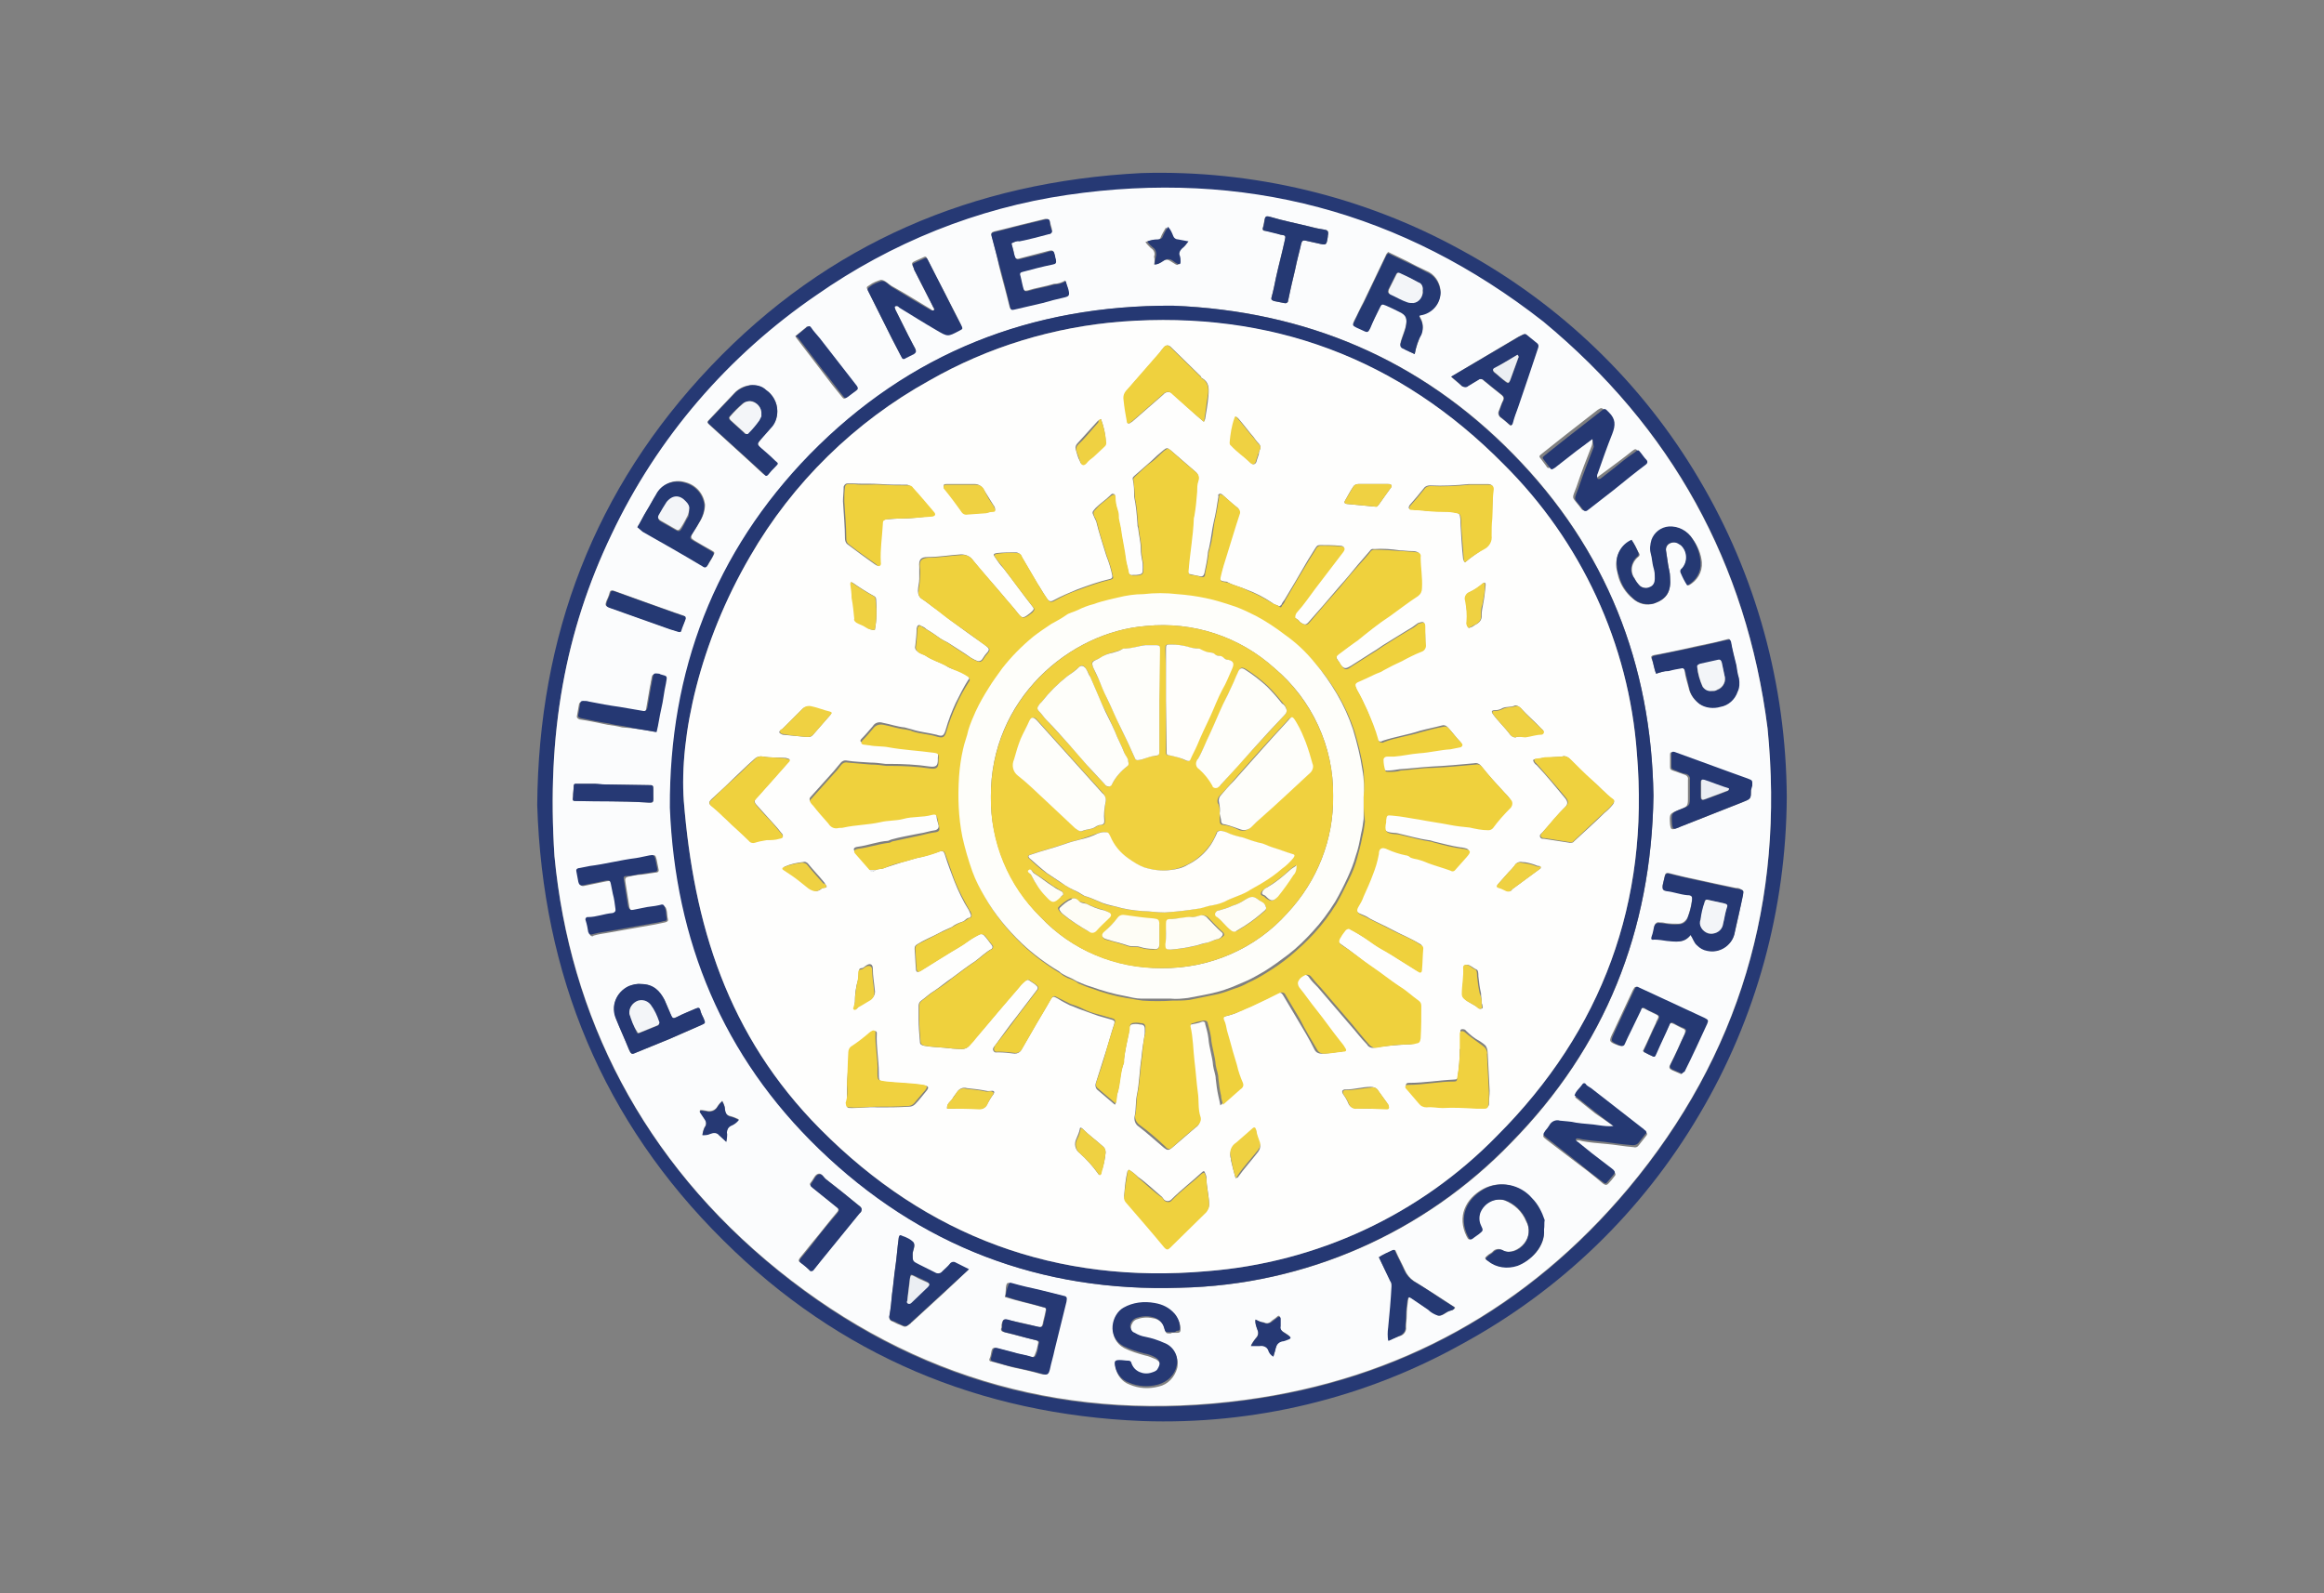 <?xml version="1.0" encoding="utf-8"?>
<!-- Generator: Adobe Illustrator 25.0.1, SVG Export Plug-In . SVG Version: 6.00 Build 0)  -->
<svg version="1.0" id="Layer_1" xmlns="http://www.w3.org/2000/svg" xmlns:xlink="http://www.w3.org/1999/xlink" x="0px" y="0px"
	 viewBox="0 0 350.4 240.3" style="enable-background:new 0 0 350.4 240.3;" xml:space="preserve">
<rect x="0" y="0" width="350.4" height="240.3" fill="#808080" stroke="none"/>
<style type="text/css">
	.st0{fill:#263974;}
	.st1{fill:#FBFCFD;}
	.st2{fill:#253873;}
	.st3{fill:#253973;}
	.st4{fill:#FEFEFD;}
	.st5{fill:#F3F5F8;}
	.st6{fill:#EBEEF3;}
	.st7{fill:#EFD13D;}
	.st8{fill:#EFD13E;}
	.st9{fill:#F0D13F;}
	.st10{fill:#EFD142;}
	.st11{fill:#FEFEFA;}
	.st12{fill:#FFFEFB;}
	.st13{fill:#FEFDF6;}
</style>
<path class="st0" d="M269.4,120.2c-0.1,16.9-4.6,33.4-13.2,47.9c-8.6,14.6-20.9,26.5-35.8,34.6c-14.7,8.2-31.4,12.2-48.2,11.6
	c-24.4-1-45.7-9.9-63.1-27.2c-18.2-18-27.3-40.1-28.1-65.7c0.2-25.5,8.6-47.7,26.2-66.2s39.5-27.8,64.9-29.1
	c16.8-0.5,33.5,3.5,48.2,11.6c14.9,8.1,27.3,20,35.9,34.6C264.8,86.8,269.3,103.3,269.4,120.2z M83.6,129.1
	c2.2,24.1,13.3,46,33.8,62.6s44.2,23,70.3,19.5c23.3-3.1,42.7-13.9,57.8-31.9c16.8-20.1,23.6-43.4,21-69.4
	c-3.1-24.9-14.4-45.4-33.8-61.3c-21.2-16.6-45.2-23-71.8-19.1c-13.6,2-26.5,7.2-37.8,15.1c-13.3,9.1-24,21.5-30.9,36.1
	C85.2,95.2,82.4,110.7,83.6,129.1L83.6,129.1z"/>
<path class="st1" d="M83.6,129.1c-1.2-18.4,1.6-33.9,8.6-48.5c6.9-14.6,17.6-27,30.9-36.1c11.3-7.9,24.2-13.1,37.8-15.1
	c26.6-3.9,50.6,2.5,71.8,19.1c19.3,16,30.6,36.4,33.8,61.3c2.6,26-4.2,49.3-21,69.4c-15.1,18-34.5,28.8-57.8,31.9
	c-26.1,3.5-49.8-3-70.3-19.5S85.9,153.2,83.6,129.1z M249.3,120c-0.3-19.8-7.1-37.2-21.1-51.5s-31.3-21.6-51.3-22.4
	c-21.3-0.1-39.7,7.1-54.7,22.4c-14.4,14.8-21.2,32.7-21.1,53.3c0.8,20.1,8,37.4,22.5,51.5c15.1,14.6,33.4,21.6,54.4,20.9
	c18.9-0.4,36.8-8.3,49.9-21.9C242,157.9,249,140.4,249.3,120z M243.4,169.9l-0.1,0.2c-0.7,0-1.5,0-2.2-0.1c-1.2-0.3-2.4-0.2-3.5-0.4
	c-0.8-0.1-1.6-0.1-2.4-0.3c-0.6-0.2-1.3,0.1-1.6,0.7c-0.2,0.3-0.4,0.5-0.6,0.8c-0.5,0.6-0.4,0.6,0.2,1.1l3.8,2.9
	c1.6,1.2,3.2,2.4,4.7,3.7c0.3,0.2,0.5,0.3,0.8,0s0.7-0.8,1-1.2c0.1-0.1,0.1-0.3,0-0.4c0,0,0,0,0,0c-0.1-0.1-0.2-0.2-0.4-0.4
	c-1-0.8-2-1.5-3-2.3c-0.7-0.5-1.4-1.1-2.1-1.7c-0.1-0.1-0.3-0.2-0.3-0.4c0.1-0.2,0.3-0.1,0.5-0.1l0.4,0.1c1.1,0.2,2.2,0.3,3.4,0.4
	c1.4,0.1,2.9,0.4,4.3,0.5c0.3,0.1,0.6,0,0.8-0.3c0.4-0.5,0.8-1,1.1-1.4c0.1-0.1,0.2-0.3,0.1-0.4c0,0,0-0.1-0.1-0.1
	c-0.2-0.1-0.3-0.3-0.5-0.4c-2.6-2-5.2-4-7.7-6c-0.2-0.2-0.5-0.4-0.8-0.6c-0.3-0.2-0.4-0.2-0.5,0c-0.4,0.6-1,1-1.2,1.7l3,2.4
	L243.4,169.9z M240.1,66.2c0,0.3,0,0.7-0.1,1c-0.8,2-1.6,4.1-2.3,6.2c-0.7,1.9-0.8,1.4,0.4,2.9c0.1,0.1,0.2,0.3,0.3,0.4
	c0.1,0.2,0.3,0.3,0.5,0.2c0,0,0.1,0,0.1-0.1l0.4-0.3l3.5-2.8c1.6-1.2,3.2-2.5,4.8-3.8c0.4-0.3,0.5-0.5,0.1-0.8s-0.5-0.6-0.8-1
	s-0.4-0.5-0.9-0.1c-1.1,0.9-2.2,1.7-3.4,2.6l-1.9,1.4c-0.1,0.1-0.3,0.1-0.4,0c-0.1-0.1-0.1-0.2-0.1-0.3c0-0.2,0.1-0.3,0.1-0.5
	c0.7-2,1.4-4,2.2-6c0.5-1.2,0.6-2.2-0.5-3.2c-0.6-0.5-0.6-0.6-1.2-0.2l-5,3.9l-3.4,2.7c-0.5,0.4-0.5,0.4-0.1,0.9l0.6,0.8
	c0.4,0.6,0.4,0.6,1,0.2l3.2-2.5C238.5,67.4,239.2,66.8,240.1,66.2z M140.8,46.8c-0.2,0.1-0.4-0.1-0.5-0.2c-2-1.2-3.9-2.4-5.9-3.5
	c-0.5-0.3-1-0.9-1.6-0.9c-0.6,0.2-1.2,0.4-1.7,0.8c-0.5,0.3-0.5,0.3-0.2,0.9l3.5,7l1.4,2.7c0.2,0.3,0.3,0.5,0.7,0.2
	c0.4-0.2,0.8-0.5,1.2-0.6c0.4-0.2,0.4-0.4,0.2-0.8c-0.4-0.7-0.8-1.4-1.1-2.1l-1.9-3.8c-0.1-0.1-0.2-0.3,0-0.5s0.3,0,0.5,0.1l0.1,0.1
	c1.9,1.1,3.8,2.2,5.6,3.4c1.7,1,1.7,1.1,3.4,0.1c0.6-0.3,0.6-0.3,0.3-0.9c-0.8-1.6-1.6-3.2-2.5-4.9s-1.6-3.1-2.4-4.7
	c-0.3-0.6-0.3-0.6-0.9-0.3l-0.9,0.4c-0.7,0.3-0.7,0.4-0.4,1c0.1,0.2,0.1,0.3,0.2,0.5c0.9,1.8,1.8,3.6,2.7,5.3
	C140.7,46.4,140.9,46.6,140.8,46.8L140.8,46.8z M213.3,53.4c0.2-1.1,0.6-2.1,1-3.1c0.3-0.8,0.3-1.6-0.1-2.3
	c-0.3-0.5-0.3-0.6,0.3-0.7c1.6-0.3,2.7-1.7,2.7-3.4c-0.1-1.4-0.9-2.6-2.2-3.1c-0.9-0.4-1.9-0.9-2.8-1.4l-2.9-1.4
	c-0.2,0.2-0.3,0.3-0.4,0.6l-3.3,6.9c-0.5,0.9-0.9,1.9-1.4,2.8c-0.3,0.6-0.2,0.6,0.3,0.9l1.1,0.5c0.6,0.3,0.7,0.3,1-0.4
	c0.5-1,0.9-2,1.4-3c0.3-0.5,0.4-0.6,1-0.4s1.2,0.6,1.9,0.9c1,0.5,1.4,1,1,2.6c-0.2,0.7-0.5,1.4-0.7,2.1c-0.1,0.4,0,0.7,0.4,0.9
	c0,0,0,0,0,0C212.1,52.9,212.7,53.1,213.3,53.4L213.3,53.4z M254.9,141c0.4,0.6,0.5,1.1,1,1.5c1.4,1.3,3.5,1.2,4.8-0.2
	c0.4-0.4,0.7-0.9,0.8-1.5c0.5-2,0.9-3.9,1.3-5.9c0.1-0.6,0.1-0.6-0.5-0.9c-0.2-0.1-0.4-0.1-0.6-0.1l-3.3-0.7l-3.2-0.7
	c-1.1-0.2-2.2-0.5-3.4-0.8c-0.5-0.1-0.7-0.1-0.8,0.4s-0.2,0.9-0.3,1.3c-0.1,0.4,0,0.8,0.6,0.9c1.1,0.1,2.1,0.5,3.1,0.6
	c0.7,0.1,0.8,0.3,0.7,0.9c-0.1,0.8-0.3,1.6-0.6,2.4c-0.2,0.6-0.8,1.1-1.4,1.1c-0.7,0-1.3,0-2-0.1c-0.3-0.1-0.6-0.1-0.9-0.1
	c-0.3-0.1-0.6,0.1-0.7,0.4c0,0,0,0,0,0.1c-0.1,0.5-0.2,1.1-0.4,1.6c-0.1,0.3,0.1,0.5,0.4,0.4c0.6,0,1.3,0,1.9,0.2
	C252.6,142,253.9,142.3,254.9,141L254.9,141z M95.5,137.3c-0.4,0-0.5-0.1-0.6-0.5c-0.2-1.2-0.4-2.5-0.6-3.8c-0.1-0.5,0-0.7,0.5-0.8
	s1.3-0.3,2-0.3c0.7-0.1,1.3-0.2,2-0.3c0.3,0,0.6-0.1,0.5-0.5c-0.1-0.5-0.2-1-0.3-1.5c-0.2-0.7-0.2-0.7-0.9-0.5s-1.4,0.3-2,0.4
	c-2.3,0.3-4.6,0.9-7,1.2c-0.5,0.1-1,0.2-1.5,0.3c-0.2,0-0.6,0.1-0.5,0.5c0.1,0.5,0.2,1.1,0.3,1.6c0.1,0.4,0.3,0.6,0.7,0.5l3.4-0.7
	c0.5-0.1,0.6,0,0.8,0.5s0.1,1,0.3,1.5c0.2,0.8,0.3,1.5,0.4,2.3c0.1,0.2-0.1,0.5-0.3,0.6c-0.1,0-0.1,0-0.2,0
	c-1.2,0.1-2.4,0.6-3.6,0.6c-0.2,0-0.4,0.1-0.4,0.4c0,0.1,0,0.1,0,0.2c0.2,0.6,0.2,1.2,0.4,1.8c0,0.2,0.2,0.4,0.4,0.4
	c0.1,0,0.1,0,0.2-0.1c0.7-0.2,1.3-0.3,2-0.4c2.3-0.4,4.6-0.8,6.8-1.2c0.7-0.1,1.4-0.3,2-0.4c0.2-0.1,0.5-0.1,0.4-0.5s-0.1-1-0.2-1.4
	s-0.3-0.7-0.9-0.5c-0.8,0.2-1.6,0.2-2.4,0.4C96.5,137.1,96,137.2,95.5,137.3L95.5,137.3z M152.5,36.7c0.4-0.2,0.8-0.4,1.2-0.4
	c1.5-0.4,3-0.8,4.5-1.1c0.2,0,0.4-0.2,0.4-0.4c0,0,0,0,0-0.1c0-0.4-0.2-0.8-0.3-1.2S158,33,157.6,33c-1.2,0.3-2.5,0.6-3.7,0.9
	s-2.7,0.7-4,1c-0.4,0.1-0.5,0.3-0.4,0.6c0.4,1.5,0.8,3,1.1,4.5c0.5,2.1,1.1,4.1,1.6,6.2c0.1,0.4,0.2,0.5,0.6,0.4
	c1.4-0.4,2.9-0.7,4.3-1c1-0.2,2.1-0.6,3.1-0.8s1-0.3,0.8-1.2c-0.1-0.4-0.2-0.8-0.4-1.3c-0.5,0.3-1.1,0.5-1.7,0.5
	c-1.3,0.4-2.7,0.6-4,1c-0.4,0.1-0.6,0-0.7-0.4c-0.2-0.7-0.3-1.4-0.5-2.1c-0.1-0.3,0.1-0.4,0.4-0.4c1.5-0.4,3-0.8,4.5-1.1
	c0.6-0.1,0.7-0.2,0.5-0.8c0-0.3-0.1-0.6-0.2-0.8c-0.1-0.4-0.2-0.5-0.7-0.4c-1.5,0.4-3.1,0.8-4.6,1.2c-0.4,0.1-0.6-0.1-0.7-0.5
	C152.9,37.9,152.7,37.4,152.5,36.7L152.5,36.7z M151.5,195.6c1.9,0.6,3.8,1,5.6,1.5c0.6,0.1,0.7,0.2,0.5,0.8
	c-0.1,0.6-0.3,1.2-0.4,1.8c-0.1,0.4-0.3,0.5-0.7,0.4c-1.4-0.4-2.9-0.7-4.3-1c-0.9-0.2-1-0.2-1.2,0.7c0,0.1,0,0.3,0,0.4
	c-0.2,0.4,0,0.6,0.4,0.7l1.6,0.4c1,0.3,2.1,0.5,3.1,0.8c0.4,0.1,0.5,0.2,0.4,0.6s-0.2,1-0.4,1.4c-0.1,0.4-0.3,0.7-0.8,0.5
	c-0.9-0.3-1.9-0.4-2.8-0.7c-0.7-0.2-1.5-0.4-2.3-0.6c-0.4-0.1-0.6,0-0.7,0.4s-0.1,0.8-0.3,1.2c-0.1,0.2,0,0.3,0.1,0.4
	c0,0,0.1,0,0.1,0c1.1,0.3,2.2,0.6,3.3,0.9c1.4,0.3,2.8,0.6,4.2,1c0.8,0.2,0.9,0.1,1.1-0.7c0.2-1,0.4-1.9,0.7-2.9
	c0.6-2.4,1.2-4.9,1.8-7.3c0.2-0.6,0.1-0.7-0.5-0.9c-1.2-0.3-2.4-0.6-3.6-0.9c-1.4-0.3-2.8-0.6-4.1-1c-0.4-0.1-0.5,0-0.6,0.4
	S151.7,194.9,151.5,195.6L151.5,195.6z M253.5,162c0.1-0.1,0.2-0.2,0.2-0.3c1.1-2.4,2.3-4.8,3.4-7.2c0.2-0.5,0.2-0.6-0.4-0.9
	l-9.6-4.6c-0.6-0.3-0.6-0.2-0.9,0.3c-1,2.1-1.9,4.1-2.9,6.2c-0.8,1.6-0.8,1.6,0.8,2.2h0.1c0.3,0.1,0.5,0.1,0.6-0.3
	c0.3-0.6,0.6-1.3,0.9-1.9c0.5-1,1-2.1,1.5-3.1c0.2-0.4,0.3-0.5,0.7-0.3s0.9,0.4,1.4,0.7c0.9,0.4,0.9,0.4,0.4,1.3c0,0,0,0.1,0,0.1
	c-0.7,1.4-1.3,2.9-2,4.3c0.1,0.1,0.1,0.1,0.2,0.2c0.3,0.1,0.6,0.3,0.8,0.4c0.7,0.3,0.7,0.3,1-0.3c0.6-1.4,1.3-2.8,1.9-4.1
	c0.2-0.4,0.3-0.5,0.7-0.3c0.5,0.2,0.9,0.5,1.4,0.7c0.5,0.2,0.4,0.4,0.3,0.8c-0.7,1.6-1.4,3.1-2.2,4.7c-0.2,0.4-0.1,0.6,0.3,0.8
	L253.5,162z M176.7,201L176.7,201c0.3,0,0.5,0,0.8,0c0.3,0,0.5-0.1,0.5-0.5c0-0.8-0.3-1.5-0.8-2.1c-0.8-0.9-1.8-1.4-3-1.6
	c-1.6-0.4-3.3-0.1-4.7,0.7c-1.8,1-2.6,4.4,0,5.8c1,0.5,2,0.8,3.1,1.1c0.6,0.1,1.2,0.4,1.7,0.6c0.8,0.5,0.8,1,0.3,1.8
	c-0.2,0.3-0.5,0.5-0.9,0.5c-1.2,0.4-2.5-0.2-3-1.4c0,0,0,0,0,0c-0.1-0.2-0.2-0.3-0.4-0.4c-0.5,0-0.9-0.1-1.4-0.1
	c-0.7,0-0.8,0.2-0.7,0.8c0.2,1.2,1,2.2,2.1,2.6c1.4,0.6,2.9,0.7,4.4,0.3c1.4-0.3,2.4-1.4,2.8-2.8c0.3-1.5-0.5-3-1.9-3.5
	c-0.9-0.4-1.8-0.7-2.8-0.9c-0.6-0.1-1.1-0.3-1.6-0.6c-0.6-0.3-0.9-1.1-0.5-1.7c0.1-0.3,0.4-0.5,0.6-0.6c0.8-0.3,1.6-0.4,2.5-0.2
	c0.9,0.1,1.6,0.7,1.8,1.6c0.2,0.7,0.2,0.7,0.9,0.7L176.7,201z M246,81.5c-1.6,0.8-2.5,2.4-2.3,4.1c0.1,0.5,0.2,0.9,0.3,1.4
	c0.4,1.3,1.1,2.4,2.2,3.3c0.9,0.8,2.1,1.1,3.2,0.7c1.9-0.6,2.6-1.8,2.4-4c0-0.6-0.2-1.2-0.3-1.9s-0.2-1.3-0.3-2
	c-0.1-0.5,0.2-1,0.7-1.2c0.5-0.2,1-0.2,1.4,0.2c1.1,0.8,1.3,2.3,0.5,3.4c0,0.1-0.1,0.1-0.1,0.2c-0.2,0.2-0.3,0.5-0.1,0.7
	c0.3,0.7,0.6,1.3,1,1.9c1.3-0.7,2.1-2,2-3.5c-0.1-1.2-0.6-2.4-1.3-3.4c-0.8-1.3-2.2-2-3.6-1.9c-1.2,0.1-2.2,0.9-2.6,2
	c-0.2,0.7-0.3,1.4-0.1,2.1c0.2,0.7,0.2,1.4,0.4,2.1c0.1,0.6,0.2,1.1,0.2,1.7c0,0.5-0.2,1-0.7,1.2c-0.5,0.2-1.1,0.1-1.6-0.2
	c-0.3-0.3-0.6-0.7-0.8-1.1c-0.8-1.1-0.5-2.5,0.5-3.3c0.2-0.1,0.3-0.4,0.1-0.6C246.7,82.6,246.4,82,246,81.5L246,81.5z M232.8,185.5
	c0-0.5,0-1-0.1-1.5c-0.4-1.2-1-2.4-1.9-3.3c-1.8-2.1-4.8-2.7-7.2-1.4c-2.7,1.5-3.9,4.2-2.5,7.1c0.3,0.6,0.4,0.7,1,0.2l0.7-0.5
	c0.7-0.5,0.7-0.5,0.4-1.3c-0.3-0.6-0.3-1.2-0.1-1.9c0.6-1.5,2.1-2.3,3.7-1.9c1.5,0.6,2.7,1.7,3.3,3.2c0.6,1,0.5,2.3-0.3,3.3
	c-0.8,1-2.2,1.6-3.2,1.1c-0.5-0.4-1.2-0.3-1.6,0.2c0,0,0,0,0,0c-0.2,0.2-0.5,0.3-0.7,0.5c-0.5,0.4-0.5,0.5,0,0.8
	c1.3,1,2.9,1.2,4.4,0.7C230.8,190.2,233,188,232.8,185.5L232.8,185.5z M146,191.5l-1.9-1c-0.3-0.2-0.7-0.1-0.9,0.2
	c-0.4,0.4-0.7,0.7-1.1,1.1c-0.2,0.3-0.7,0.4-1.1,0.2c0,0,0,0,0,0c-0.8-0.4-1.6-0.8-2.4-1.2c-1.1-0.5-1-0.5-1-1.6
	c0-0.6,0.5-1.3,0.1-1.8c-0.5-0.4-1.1-0.7-1.6-0.9c-0.4-0.2-0.6-0.2-0.6,0.3c-0.2,1.4-0.3,2.9-0.5,4.3s-0.3,2.8-0.5,4.1
	c-0.1,1.1-0.2,2.2-0.4,3.3c-0.1,0.4,0.1,0.7,0.5,0.8c0.4,0.2,0.7,0.4,1.1,0.5c0.8,0.4,0.8,0.4,1.6-0.2c0.1-0.1,0.1-0.2,0.2-0.2
	l4.9-4.5L146,191.5z M218.8,56.8c0.5,0.5,1,0.9,1.5,1.3c0.2,0.3,0.7,0.3,1,0.1c0,0,0,0,0,0c0.5-0.3,1-0.6,1.5-0.9
	c0.3-0.2,0.7-0.2,0.9,0.1c0.9,0.7,1.7,1.4,2.6,2.1c0.3,0.2,0.5,0.5,0.3,0.9c-0.2,0.4-0.4,1-0.6,1.5c-0.2,0.4-0.1,0.8,0.3,1.1
	c0.4,0.3,0.8,0.6,1.2,1c0.4,0.4,0.4,0.1,0.5-0.2c0.2-0.8,0.6-1.6,0.8-2.4c1-3,2-6,3-8.9c0.1-0.3,0.1-0.5-0.1-0.7
	c-0.5-0.4-1.1-0.8-1.6-1.3c-0.2-0.2-0.4-0.1-0.6,0s-0.4,0.2-0.6,0.3L218.8,56.8z M96.1,79.5c0.3,0.2,0.6,0.4,0.9,0.6
	c3,1.7,6,3.5,9,5.2c0.4,0.3,0.6,0.2,0.8-0.2s0.5-0.8,0.7-1.2c0.3-0.6,0.3-0.6-0.2-0.9c-0.9-0.5-1.8-1-2.6-1.5
	c-0.5-0.3-0.6-0.5-0.3-1s0.7-1.2,1.1-1.8c0.5-0.8,0.8-1.7,0.8-2.6c-0.2-1.7-1.4-3-3-3.4c-1.7-0.5-3.5,0.3-4.3,1.8
	c-0.5,0.8-0.9,1.6-1.4,2.4S96.6,78.7,96.1,79.5z M264,119.2v-0.6c0-0.8,0-0.8-0.7-1.1s-1.7-0.6-2.5-0.9l-8.5-3.1
	c-0.3-0.1-0.5-0.1-0.5,0.3c0,0.6,0,1.3,0,1.9c0,0.3,0.1,0.4,0.4,0.5c0.6,0.2,1.1,0.4,1.7,0.6c0.4,0.1,0.7,0.4,0.6,0.8c0,0,0,0,0,0.1
	c0,0.8,0,1.6,0,2.4c0,1.5,0,1.5-1.3,2c-1.5,0.6-1.5,0.6-1.4,2.2c0.1,0.8,0.2,0.9,1,0.6l0.2-0.1l9.7-3.8
	C264,120.4,264,120.4,264,119.2z M117.2,62c0-1.3-0.7-2.6-1.8-3.2c-0.7-0.6-1.6-0.8-2.4-0.7c-0.9,0.1-1.8,0.6-2.4,1.3
	c-1.2,1.3-2.4,2.5-3.6,3.8c-0.5,0.5-0.4,0.5,0.1,1l5.5,5l2.5,2.3c0.3,0.2,0.5,0.3,0.7,0s0.7-0.7,1-1.1s0.4-0.5,0-0.9
	c-0.7-0.6-1.4-1.2-2.1-1.9s-0.7-0.6-0.1-1.3s1-1.1,1.5-1.7C116.8,63.9,117.2,63,117.2,62z M249.7,101.6c0.6-0.2,1.2-0.4,1.8-0.5
	c0.6-0.2,1.2-0.3,1.9-0.4c0.4-0.1,0.6,0.1,0.6,0.5c0.1,0.9,0.4,1.7,0.6,2.5c0.2,1,0.8,1.8,1.6,2.4c0.9,0.6,2.1,0.7,3.1,0.4
	c1.2-0.2,2.3-1.1,2.6-2.3c0.2-0.6,0.3-1.3,0.2-2c-0.2-0.7-0.3-1.4-0.4-2c-0.3-1.2-0.5-2.3-0.8-3.5c-0.1-0.3-0.1-0.4-0.5-0.3
	c-1.4,0.4-2.9,0.7-4.4,1c-2.2,0.5-4.4,1-6.7,1.4c-0.3,0.1-0.4,0.2-0.3,0.5C249.4,100.2,249.4,100.9,249.7,101.6L249.7,101.6z
	 M96.6,148.4c-2.1-0.1-3.9,1.5-4,3.5c0,0.6,0.1,1.2,0.3,1.8c0.6,1.5,1.3,3,1.9,4.5c0.3,0.8,0.4,0.8,1.2,0.5l4.9-2l4.8-2.1
	c0.6-0.3,0.6-0.3,0.4-1c-0.2-0.4-0.4-0.8-0.5-1.2c-0.1-0.4-0.3-0.4-0.7-0.3c-0.9,0.4-1.8,0.8-2.7,1.2s-0.8,0.3-1.1-0.4
	s-0.6-1.4-0.9-2.1C99.4,149.4,98.4,148.4,96.6,148.4L96.6,148.4z M207.9,189.6c0.6,1.3,1.2,2.5,1.8,3.6c0.1,0.3,0.2,0.5,0.2,0.8
	c-0.1,2.1-0.3,4.1-0.5,6.2c-0.1,0.7-0.1,1.3,0,2c0.6-0.3,1-0.5,1.6-0.7c0.6-0.1,1.1-0.7,1-1.4c0-0.6,0.1-1.1,0.1-1.7
	c0-0.8,0.1-1.6,0.2-2.3c0.1-0.5,0.1-0.6,0.6-0.3l2.5,1.7c0.5,0.4,1,0.7,1.5,0.9c0.6,0.1,1.1-0.5,1.7-0.7c0.3-0.1,0.7-0.2,0.8-0.5
	c-0.1-0.1-0.1-0.1-0.1-0.1c-2-1.3-4-2.6-6.1-3.9c-0.6-0.4-1.1-1-1.4-1.7c-0.4-0.9-0.9-1.8-1.3-2.7c-0.1-0.3-0.2-0.4-0.6-0.2
	C209.2,188.9,208.5,189.2,207.9,189.6L207.9,189.6z M191.7,44.9c0,0.2,0.1,0.4,0.4,0.5c0.5,0.1,1,0.2,1.5,0.3c0.2,0.1,0.5,0,0.6-0.2
	c0,0,0-0.1,0-0.1c0.1-0.4,0.2-0.9,0.3-1.4c0.3-1.4,0.7-2.9,1-4.4c0.2-1,0.5-2,0.7-2.9c0.1-0.4,0.3-0.5,0.7-0.4l1.8,0.4
	c1.3,0.3,1.3,0.3,1.5-1v-0.1c0.1-0.8,0.1-0.9-0.7-1s-1.3-0.3-1.9-0.4c-2-0.5-4.1-0.9-6.1-1.5c-0.3-0.1-0.7-0.1-0.8,0.3
	s-0.2,0.9-0.3,1.4c-0.1,0.2,0,0.3,0.2,0.4c0,0,0.1,0,0.1,0c0.8,0.1,1.6,0.3,2.4,0.6c0.7,0.1,0.8,0.1,0.6,0.9
	c-0.4,1.8-0.9,3.6-1.3,5.5C192.2,42.8,192,43.8,191.7,44.9L191.7,44.9z M129.9,182.4c0-0.3-0.2-0.5-0.4-0.6c-1.6-1.3-3.3-2.7-5-4
	c-0.4-0.3-0.6-0.9-1.1-0.8s-0.7,0.7-1,1.1c-0.4,0.5-0.4,0.5,0.1,1l3.6,2.9c0.3,0.2,0.4,0.5,0.1,0.8c-1.2,1.4-2.3,2.9-3.5,4.3
	c-0.7,0.9-1.4,1.7-2.1,2.6c-0.2,0.3-0.3,0.5,0.1,0.7c0.5,0.3,0.9,0.7,1.3,1.1c0.1,0.2,0.3,0.2,0.5,0.1c0,0,0.1-0.1,0.1-0.1
	c0.4-0.5,0.8-1,1.2-1.5c1.9-2.3,3.8-4.7,5.7-7C129.8,182.9,129.9,182.7,129.9,182.4L129.9,182.4z M98.9,110.4
	c0.3-1.1,0.4-2.2,0.6-3.3c0.2-1.3,0.4-2.6,0.7-3.8c0.2-1.1,0.3-1.1-0.8-1.4l-0.2-0.1c-0.8-0.2-0.9-0.1-1,0.7c-0.1,0.3-0.1,0.7-0.2,1
	c-0.2,1.2-0.4,2.3-0.6,3.5c-0.1,0.4-0.2,0.6-0.7,0.4c-1.1-0.3-2.3-0.4-3.5-0.6c-1.5-0.3-3.1-0.5-4.6-0.8c-0.3,0-0.6-0.1-0.9-0.1
	c-0.2,0-0.4,0.1-0.4,0.3c-0.1,0.6-0.2,1.1-0.3,1.7c-0.1,0.3,0.1,0.5,0.4,0.6c1.4,0.2,2.8,0.5,4.2,0.8c0.7,0.1,1.5,0.2,2.2,0.4
	C95.6,109.8,97.3,110.1,98.9,110.4L98.9,110.4z M98.5,119.7c0-0.2,0-0.4,0-0.5c0-0.8,0-0.8-0.8-0.8l-6.4-0.1c-0.6,0-1.1,0-1.6-0.1
	c-0.9,0-1.8,0-2.7,0c-0.3,0-0.5,0.1-0.5,0.4s-0.1,1-0.1,1.5c0,0.7,0,0.7,0.6,0.7c3.4,0,6.8,0,10.2,0.2
	C98.7,121.1,98.5,121.2,98.5,119.7L98.5,119.7z M119.9,50.7l0.2,0.3c1.3,1.7,2.6,3.4,3.9,5.1c0.9,1.2,1.9,2.5,2.9,3.7
	c0.3,0.4,0.4,0.4,0.8,0.1s0.8-0.6,1.2-0.9s0.3-0.4,0.1-0.7c-1.9-2.4-3.7-4.8-5.6-7.2c-0.4-0.6-0.9-1.1-1.3-1.6
	c-0.2-0.2-0.4-0.4-0.6-0.1L119.9,50.7z M103.3,93.3c0-0.3-0.1-0.4-0.3-0.5c-0.4-0.1-0.8-0.3-1.2-0.4c-3.1-1.1-6.2-2.2-9.2-3.3
	c-0.4-0.1-0.6-0.1-0.7,0.3s-0.3,0.9-0.5,1.3c-0.2,0.6-0.1,0.7,0.5,0.9l9,3.2l1.3,0.4c0.2,0.1,0.4,0.1,0.4-0.1
	C102.9,94.5,103.2,93.8,103.3,93.3L103.3,93.3z M109.5,172.2c0.1-0.5,0.1-1,0.1-1.5c0-0.4,0.2-0.8,0.6-1c0.5-0.2,0.9-0.5,1.2-0.9
	c-0.4-0.2-0.9-0.4-1.3-0.5c-0.6-0.1-0.8-0.5-0.8-1.1c0-0.4-0.2-0.8-0.4-1.2c-0.2,0.2-0.5,0.5-0.7,0.8c-0.3,0.6-1,0.9-1.7,0.7
	l-0.6-0.1c-0.2,0-0.4-0.1-0.4,0.2l0.8,1.2c0.2,0.3,0.2,0.6,0.1,0.9c-0.3,0.4-0.4,0.9-0.5,1.4c0.4,0,0.8,0,1.2-0.2
	c0.4-0.2,1-0.1,1.3,0.2C108.8,171.5,109.1,171.8,109.5,172.2L109.5,172.2z M174,39.9c0.5-0.1,0.9-0.2,1.2-0.5c0.4-0.3,0.9-0.3,1.3,0
	c0.3,0.2,0.5,0.3,0.8,0.5c0.3,0.1,0.4,0.1,0.4-0.3c0-0.3,0-0.6-0.1-0.9c-0.2-0.4,0-0.9,0.3-1.1c0.4-0.3,0.7-0.7,1-1.1
	c-0.5-0.1-1-0.2-1.6-0.3c-0.3,0-0.6-0.2-0.7-0.5c-0.2-0.5-0.5-1-0.8-1.4c-0.3,0.5-0.6,1-0.8,1.5c-0.1,0.3-0.4,0.4-0.7,0.4
	c-0.5,0-1.1,0.1-1.6,0.3c0.2,0.3,0.5,0.6,0.8,0.9c0.5,0.3,0.7,0.8,0.5,1.3C174.1,39.1,174.1,39.5,174,39.9L174,39.9z M189.3,199
	c-0.1,0.5,0.1,1,0.3,1.5c0.2,0.4,0.1,0.9-0.2,1.2c-0.3,0.4-0.6,0.8-0.8,1.2c0.4,0,0.9,0,1.3,0c0.5-0.1,1.1,0.2,1.3,0.6
	c0.2,0.4,0.5,0.8,0.8,1c0.1-0.3,0.2-0.5,0.2-0.7s0.1-0.4,0.2-0.7c0.1-0.4,0.4-0.8,0.8-0.9c0.3-0.1,0.7-0.2,1-0.3
	c0.2-0.1,0.3-0.3,0.1-0.5s-0.6-0.4-0.9-0.6c-0.3-0.2-0.5-0.5-0.4-0.9c0-0.4,0-0.7,0-1.1c0-0.4-0.2-0.5-0.5-0.2s-0.6,0.4-0.9,0.7
	c-0.3,0.3-0.7,0.3-1.1,0.1C190.1,199.4,189.7,199.2,189.3,199z"/>
<path class="st2" d="M249.3,120c-0.3,20.4-7.3,37.9-21.5,52.3c-13.1,13.6-31,21.5-49.9,21.9c-21,0.7-39.3-6.3-54.4-20.9
	c-14.5-14-21.7-31.4-22.5-51.5c-0.1-20.6,6.7-38.5,21.1-53.3c15-15.3,33.4-22.5,54.7-22.4c20,0.8,37.2,8,51.3,22.4
	C242.2,82.8,249,100.2,249.3,120z M103.1,120.8c1.5,18.5,6.5,35.3,20.6,49.5c16,16.2,35.6,23.4,58.3,21.4
	c16.5-1.3,32.1-8.5,43.7-20.4c15.9-15.9,23-35.3,21.1-57.7c-1.2-16.5-8.4-31.9-20.1-43.6c-15.8-16-35.2-23.1-57.6-21.5
	c-10.2,0.8-20.1,3.8-29,8.9c-11.2,6.2-20.6,15.4-27,26.5C105.5,97,102.4,111.1,103.1,120.8z"/>
<path class="st3" d="M243.4,169.9l-3-2.3l-3-2.4c0.2-0.7,0.8-1.1,1.2-1.7c0.1-0.2,0.4-0.2,0.5,0s0.5,0.4,0.8,0.6c2.6,2,5.1,4,7.7,6
	c0.2,0.1,0.3,0.3,0.5,0.4c0.1,0.1,0.2,0.3,0.1,0.4c0,0,0,0.1-0.1,0.1c-0.4,0.5-0.8,1-1.1,1.4c-0.2,0.2-0.5,0.3-0.8,0.3
	c-1.4-0.1-2.9-0.3-4.3-0.5c-1.1-0.1-2.2-0.2-3.4-0.4l-0.4-0.1c-0.2,0-0.4-0.1-0.5,0.1s0.1,0.3,0.3,0.4c0.7,0.6,1.4,1.1,2.1,1.7
	c1,0.8,2,1.5,3,2.3c0.1,0.1,0.3,0.2,0.4,0.4c0.1,0.1,0.1,0.3,0,0.4c0,0,0,0,0,0c-0.3,0.4-0.7,0.8-1,1.2c-0.3,0.4-0.4,0.3-0.8,0
	c-1.6-1.2-3.2-2.5-4.7-3.7l-3.7-2.9c-0.6-0.5-0.6-0.5-0.2-1.1c0.2-0.2,0.4-0.5,0.6-0.8c0.3-0.6,1-0.9,1.6-0.7
	c0.8,0.1,1.6,0.1,2.4,0.3c1.2,0.2,2.4,0.2,3.5,0.4c0.7,0.1,1.5,0.2,2.2,0.1L243.4,169.9z"/>
<path class="st2" d="M240.1,66.2c-0.9,0.7-1.6,1.2-2.4,1.8l-3.2,2.5c-0.6,0.4-0.6,0.4-1-0.2l-0.6-0.8c-0.4-0.5-0.4-0.5,0.1-0.9
	l3.4-2.7l5-3.9c0.6-0.5,0.6-0.4,1.2,0.2c1,1,1,1.9,0.5,3.2c-0.8,2-1.5,4-2.2,6c-0.1,0.2-0.1,0.3-0.1,0.5c0,0.1,0,0.2,0.1,0.3
	c0.1,0.1,0.3,0,0.4,0l1.8-1.4c1.1-0.9,2.2-1.8,3.4-2.6c0.5-0.4,0.5-0.4,0.9,0.1c0.4,0.5,0.5,0.7,0.8,1c0.3,0.3,0.2,0.6-0.1,0.8
	c-1.6,1.2-3.2,2.5-4.8,3.8l-3.6,2.8l-0.4,0.3c-0.1,0.1-0.4,0.1-0.5,0c0,0-0.1-0.1-0.1-0.1c-0.1-0.1-0.2-0.3-0.3-0.4
	c-1.2-1.5-1.1-1-0.4-2.9c0.7-2.1,1.5-4.1,2.3-6.2C240.2,66.9,240.2,66.5,240.1,66.2z"/>
<path class="st2" d="M140.8,46.8c0.2-0.2,0-0.4-0.1-0.5c-0.9-1.8-1.8-3.6-2.7-5.3c-0.1-0.2-0.2-0.3-0.2-0.5c-0.3-0.7-0.3-0.7,0.4-1
	l0.9-0.4c0.6-0.3,0.6-0.3,0.9,0.3c0.8,1.6,1.6,3.1,2.4,4.7s1.6,3.2,2.5,4.9c0.3,0.6,0.3,0.6-0.3,0.9c-1.7,0.9-1.7,0.9-3.4-0.1
	c-1.9-1.1-3.8-2.3-5.6-3.4l-0.1-0.1c-0.1-0.1-0.3-0.2-0.5-0.1s0,0.3,0,0.5l1.9,3.8c0.4,0.7,0.7,1.4,1.1,2.1c0.2,0.4,0.1,0.6-0.2,0.8
	c-0.4,0.2-0.8,0.4-1.2,0.6c-0.4,0.3-0.6,0.1-0.7-0.2l-1.4-2.7l-3.5-7c-0.3-0.5-0.2-0.6,0.2-0.9c0.5-0.4,1.1-0.6,1.7-0.8
	c0.6-0.1,1.1,0.6,1.6,0.9c2,1.2,3.9,2.4,5.9,3.5C140.4,46.7,140.5,46.9,140.8,46.8z"/>
<path class="st3" d="M213.3,53.4c-0.6-0.3-1.2-0.5-1.7-0.8c-0.4-0.1-0.6-0.5-0.4-0.9c0,0,0,0,0,0c0.2-0.7,0.5-1.4,0.7-2.1
	c0.4-1.6,0.1-2.1-1-2.6c-0.6-0.3-1.2-0.6-1.9-0.9s-0.7-0.2-1,0.4c-0.5,1-1,2-1.4,3c-0.3,0.6-0.4,0.7-1,0.4l-1.1-0.5
	c-0.6-0.3-0.6-0.4-0.3-0.9c0.4-0.9,0.9-1.9,1.4-2.8l3.3-6.9c0.1-0.2,0.2-0.4,0.4-0.6l2.9,1.4c0.9,0.4,1.9,0.9,2.8,1.4
	c1.3,0.5,2.1,1.7,2.2,3.1c0,1.6-1.1,3-2.7,3.4c-0.6,0.1-0.6,0.1-0.3,0.7c0.4,0.7,0.4,1.6,0.1,2.3C213.8,51.3,213.5,52.3,213.3,53.4z
	 M214.5,43.8c0.1-0.5-0.2-1-0.7-1.2c-0.9-0.5-1.8-0.9-2.8-1.4c-0.2-0.1-0.4-0.1-0.5,0.1c-0.4,0.8-0.8,1.6-1.2,2.4
	c-0.1,0.2-0.1,0.5,0.2,0.6c0,0,0,0,0.1,0c0.9,0.4,1.7,0.9,2.6,1.2c0.8,0.4,1.8,0,2.2-0.9C214.5,44.4,214.6,44.1,214.5,43.8
	L214.5,43.8z"/>
<path class="st2" d="M254.9,141c-1,1.3-2.3,1-3.6,0.9c-0.6-0.1-1.3-0.2-1.9-0.2c-0.4,0.1-0.5-0.1-0.4-0.4c0.2-0.5,0.3-1.1,0.4-1.6
	c0.1-0.3,0.3-0.5,0.7-0.5c0,0,0,0,0.1,0c0.3,0,0.6,0.1,0.9,0.1c0.7,0.1,1.3,0.2,2,0.1c0.7,0,1.2-0.4,1.4-1.1
	c0.3-0.8,0.5-1.6,0.6-2.4c0.1-0.7,0-0.9-0.7-0.9c-1.1-0.1-2.1-0.5-3.1-0.6c-0.6-0.1-0.7-0.3-0.6-0.9c0.1-0.5,0.2-0.9,0.3-1.3
	c0.1-0.4,0.3-0.6,0.8-0.4c1.1,0.3,2.2,0.5,3.4,0.8l3.2,0.7l3.3,0.7c0.2,0,0.4,0.1,0.6,0.1c0.6,0.2,0.6,0.2,0.5,0.9
	c-0.4,2-0.9,3.9-1.3,5.9c-0.5,1.8-2.3,2.9-4.1,2.5c-0.6-0.1-1.1-0.4-1.5-0.8C255.4,142.2,255.3,141.6,254.9,141z M258.2,140.8
	c0.8-0.1,1.5-0.7,1.6-1.5c0.1-0.7,0.3-1.5,0.5-2.2s0.1-0.8-0.5-0.9s-1.5-0.3-2.3-0.5c-0.4-0.1-0.5,0.1-0.5,0.4
	c-0.2,0.9-0.4,1.7-0.6,2.6c-0.2,0.9,0.3,1.8,1.2,2.1C257.8,140.8,258,140.8,258.2,140.8z"/>
<path class="st2" d="M95.5,137.2c0.5-0.1,1-0.2,1.5-0.3c0.8-0.2,1.6-0.2,2.4-0.4c0.6-0.2,0.7-0.1,0.9,0.5s0.1,1,0.2,1.4
	s-0.1,0.5-0.4,0.5c-0.7,0.2-1.4,0.3-2,0.4c-2.3,0.4-4.6,0.8-6.8,1.2c-0.7,0.1-1.3,0.2-2,0.4c-0.2,0.1-0.4,0-0.5-0.1
	c0-0.1,0-0.1-0.1-0.2c-0.1-0.6-0.2-1.2-0.4-1.8c-0.1-0.2,0-0.4,0.2-0.5c0.1,0,0.1,0,0.2,0c1.2,0,2.4-0.5,3.6-0.6
	c0.2,0,0.5-0.2,0.5-0.4c0-0.1,0-0.1,0-0.2c-0.1-0.8-0.2-1.6-0.4-2.3c-0.1-0.5-0.2-1-0.3-1.5s-0.2-0.6-0.8-0.5l-3.4,0.7
	c-0.4,0.1-0.6-0.1-0.7-0.5c-0.1-0.5-0.2-1.1-0.3-1.6c-0.1-0.4,0.3-0.5,0.5-0.5c0.5-0.1,1-0.2,1.5-0.3c2.4-0.3,4.6-0.9,7-1.2
	c0.7-0.1,1.4-0.3,2-0.4s0.7-0.1,0.9,0.5c0.1,0.5,0.2,1,0.3,1.5c0.1,0.4-0.2,0.5-0.5,0.5c-0.7,0.1-1.3,0.2-2,0.3
	c-0.7,0.1-1.3,0.3-2,0.3s-0.6,0.2-0.5,0.8c0.2,1.3,0.4,2.5,0.6,3.8C94.9,137.2,95.1,137.3,95.5,137.2z"/>
<path class="st0" d="M152.5,36.7c0.2,0.7,0.3,1.3,0.5,1.9c0.1,0.4,0.3,0.6,0.7,0.5c1.5-0.4,3.1-0.7,4.6-1.2c0.5-0.1,0.6,0,0.7,0.4
	c0.1,0.3,0.1,0.6,0.2,0.8c0.1,0.6,0,0.7-0.5,0.8c-1.5,0.3-3,0.7-4.5,1.1c-0.3,0.1-0.4,0.1-0.4,0.4c0.2,0.7,0.3,1.4,0.5,2.1
	c0.1,0.4,0.3,0.5,0.7,0.4c1.3-0.4,2.7-0.6,4-1c0.6,0,1.2-0.2,1.7-0.5c0.1,0.5,0.3,0.9,0.4,1.3c0.2,0.9,0.1,1-0.8,1.2
	c-0.9,0.2-2.1,0.5-3.1,0.8c-1.4,0.3-2.9,0.7-4.3,1c-0.4,0.1-0.5,0-0.6-0.4c-0.5-2.1-1-4.1-1.6-6.2c-0.4-1.5-0.8-3-1.2-4.5
	c-0.1-0.3,0-0.5,0.4-0.6c1.4-0.3,2.7-0.7,4-1s2.4-0.6,3.7-0.9c0.4-0.1,0.7-0.1,0.7,0.5s0.2,0.8,0.3,1.2c0.1,0.2-0.1,0.4-0.3,0.5
	c0,0,0,0-0.1,0c-1.5,0.4-3,0.8-4.5,1.1C153.3,36.3,152.9,36.5,152.5,36.7z"/>
<path class="st0" d="M151.6,195.5c0.1-0.6,0.2-1.1,0.4-1.6s0.2-0.5,0.6-0.4c1.4,0.4,2.7,0.7,4.1,1c1.2,0.3,2.4,0.6,3.6,0.9
	c0.6,0.1,0.6,0.3,0.5,0.9c-0.6,2.4-1.2,4.9-1.8,7.3c-0.2,1-0.5,1.9-0.7,2.9c-0.2,0.8-0.4,0.9-1.1,0.7c-1.4-0.4-2.8-0.7-4.2-1
	c-1.1-0.2-2.2-0.6-3.3-0.9c-0.2,0-0.3-0.2-0.3-0.3c0,0,0-0.1,0-0.1c0.1-0.4,0.2-0.8,0.3-1.2s0.3-0.5,0.7-0.4
	c0.8,0.2,1.5,0.4,2.3,0.6c0.9,0.3,1.9,0.4,2.8,0.7c0.5,0.2,0.6,0,0.8-0.5s0.2-1,0.3-1.4c0.2-0.4,0-0.5-0.4-0.6c-1-0.2-2-0.5-3.1-0.8
	l-1.6-0.4c-0.3-0.1-0.6-0.3-0.4-0.7c0-0.1,0-0.3,0-0.4c0.1-0.9,0.3-1,1.2-0.7c1.4,0.4,2.9,0.7,4.3,1c0.4,0.1,0.6,0,0.7-0.4
	c0.1-0.6,0.3-1.2,0.4-1.8s0.1-0.7-0.5-0.8C155.3,196.5,153.5,196.2,151.6,195.5z"/>
<path class="st3" d="M253.6,161.9l-1.4-0.6c-0.4-0.2-0.5-0.4-0.3-0.8c0.8-1.5,1.4-3.1,2.2-4.7c0.2-0.4,0.2-0.6-0.3-0.8
	c-0.5-0.2-1-0.4-1.4-0.7c-0.4-0.2-0.6-0.1-0.7,0.3c-0.6,1.4-1.3,2.8-1.9,4.2c-0.3,0.7-0.3,0.7-1,0.3c-0.3-0.1-0.6-0.3-0.8-0.4
	c-0.1-0.1-0.2-0.1-0.2-0.2c0.7-1.4,1.3-2.9,2-4.3c0,0,0-0.1,0.1-0.1c0.4-0.9,0.4-0.9-0.4-1.3c-0.5-0.2-1-0.4-1.4-0.7
	s-0.6-0.1-0.7,0.3c-0.5,1-1,2.1-1.5,3.1c-0.3,0.6-0.6,1.2-0.9,1.9c-0.1,0.3-0.3,0.4-0.6,0.3h-0.1c-1.6-0.7-1.5-0.6-0.8-2.2
	c1-2.1,1.9-4.1,2.9-6.2c0.3-0.6,0.3-0.6,0.9-0.3l9.7,4.5c0.6,0.3,0.6,0.4,0.4,0.9c-1.1,2.4-2.2,4.8-3.4,7.2
	C253.8,161.7,253.7,161.8,253.6,161.9z"/>
<path class="st0" d="M176.8,200.9h-0.4c-0.7,0-0.7,0-0.9-0.7c-0.2-0.8-0.9-1.4-1.8-1.6c-0.8-0.2-1.7-0.1-2.5,0.2
	c-0.6,0.3-1,1-0.7,1.6c0.1,0.3,0.3,0.5,0.6,0.6c0.5,0.3,1,0.5,1.6,0.6c1,0.2,1.9,0.5,2.8,0.9c1.4,0.5,2.3,2,1.9,3.5
	c-0.3,1.4-1.4,2.4-2.8,2.8c-1.5,0.4-3,0.3-4.4-0.3c-1.1-0.4-1.9-1.4-2.1-2.6c-0.1-0.6,0-0.8,0.7-0.8c0.5,0,0.9,0.1,1.4,0.1
	c0.2,0,0.4,0.2,0.4,0.4c0.4,1.2,1.8,1.8,3,1.4c0,0,0,0,0,0c0.3-0.1,0.7-0.2,0.9-0.5c0.5-0.8,0.5-1.3-0.3-1.8
	c-0.5-0.3-1.1-0.5-1.7-0.6c-1.1-0.3-2.1-0.6-3.1-1.1c-2.6-1.4-1.8-4.8,0-5.8c1.4-0.8,3.1-1,4.7-0.7c1.2,0.2,2.2,0.7,3,1.6
	c0.5,0.6,0.8,1.3,0.8,2.1c0,0.4-0.1,0.5-0.5,0.5C177.2,200.9,177,200.9,176.8,200.9L176.8,200.9z"/>
<path class="st3" d="M246,81.4c0.4,0.6,0.7,1.2,1,1.9c0.1,0.2,0.1,0.5-0.1,0.6c-1,0.8-1.3,2.3-0.5,3.3c0.2,0.4,0.5,0.8,0.8,1.1
	c0.4,0.4,1,0.5,1.6,0.2c0.5-0.2,0.7-0.7,0.7-1.2c0-0.6,0-1.2-0.2-1.7c-0.2-0.7-0.2-1.4-0.4-2.1c-0.2-0.7-0.1-1.4,0.1-2.1
	c0.4-1.1,1.4-1.9,2.6-2c1.4-0.1,2.8,0.6,3.6,1.9c0.7,1,1.1,2.2,1.2,3.5c0.1,1.5-0.7,2.8-2,3.5c-0.4-0.6-0.7-1.2-1-1.9
	c-0.1-0.2-0.1-0.5,0.2-0.7c0.9-1,0.8-2.6-0.2-3.5c-0.1,0-0.1-0.1-0.2-0.1c-0.4-0.3-0.9-0.4-1.4-0.2c-0.5,0.2-0.7,0.7-0.6,1.2
	c0.1,0.6,0.2,1.3,0.3,2c0.1,0.7,0.3,1.2,0.3,1.9c0.2,2.2-0.5,3.3-2.4,4c-1.1,0.3-2.4,0-3.2-0.8c-1-0.9-1.8-2.1-2.1-3.4
	c-0.2-0.4-0.3-0.9-0.3-1.4C243.5,83.8,244.4,82.1,246,81.4z"/>
<path class="st3" d="M232.8,185.4c0.2,2.6-2.1,4.8-4,5.5c-1.5,0.5-3.2,0.3-4.4-0.7c-0.5-0.3-0.5-0.4,0-0.8c0.2-0.2,0.5-0.3,0.7-0.5
	c0.4-0.5,1.1-0.6,1.6-0.3c0,0,0,0,0,0c1,0.5,2.4,0,3.2-1.1c0.7-0.9,0.8-2.2,0.3-3.3c-0.6-1.5-1.8-2.7-3.3-3.2
	c-1.5-0.4-3.1,0.4-3.7,1.9c-0.2,0.6-0.2,1.3,0.1,1.9c0.4,0.8,0.3,0.8-0.3,1.3l-0.7,0.5c-0.6,0.5-0.7,0.4-1-0.2
	c-1.4-2.9-0.2-5.6,2.5-7.1c2.4-1.3,5.4-0.7,7.2,1.4c0.9,0.9,1.5,2.1,1.9,3.3C232.8,184.4,232.9,184.9,232.8,185.4z"/>
<path class="st3" d="M146.1,191.4l-3.7,3.4l-4.9,4.5c-0.1,0.1-0.2,0.2-0.2,0.2c-0.7,0.6-0.7,0.6-1.6,0.2c-0.4-0.2-0.7-0.4-1.1-0.5
	c-0.4-0.1-0.6-0.5-0.5-0.8c0.2-1.1,0.3-2.2,0.4-3.3c0.2-1.4,0.3-2.8,0.5-4.1s0.3-2.9,0.5-4.3c0.1-0.5,0.2-0.5,0.6-0.3
	c0.6,0.2,1.2,0.5,1.6,0.9c0.4,0.5-0.1,1.2-0.1,1.8c0,1.1,0,1.1,1,1.6c0.8,0.4,1.6,0.8,2.4,1.2c0.3,0.2,0.8,0.2,1.1-0.2c0,0,0,0,0,0
	c0.4-0.4,0.8-0.7,1.1-1.1c0.2-0.3,0.6-0.4,0.9-0.2L146.1,191.4z M136.8,196.1c-0.1,0.1-0.1,0.3,0.1,0.4s0.3,0,0.5-0.1
	c0.8-0.8,1.7-1.6,2.5-2.4c0.3-0.3,0.3-0.5-0.1-0.7c-0.6-0.3-1.2-0.6-1.9-0.9s-0.6-0.2-0.7,0.3C137,193.9,136.9,195,136.8,196.1
	L136.8,196.1z"/>
<path class="st2" d="M218.8,56.8l10.2-6c0.2-0.1,0.4-0.2,0.6-0.3s0.4-0.2,0.6,0c0.5,0.4,1,0.8,1.6,1.3c0.2,0.2,0.2,0.4,0.1,0.7
	c-1,3-2,6-3,8.9c-0.3,0.8-0.6,1.6-0.8,2.4c-0.1,0.3-0.2,0.4-0.5,0.2c-0.3-0.2-0.8-0.7-1.2-1c-0.4-0.2-0.5-0.7-0.3-1.1
	c0.2-0.5,0.3-1,0.6-1.5c0.2-0.5,0-0.6-0.3-0.9c-0.9-0.7-1.8-1.4-2.6-2.1c-0.3-0.3-0.7-0.3-0.9-0.1c-0.5,0.3-1,0.6-1.5,0.9
	c-0.3,0.3-0.7,0.2-1,0c0,0,0,0,0,0C219.8,57.6,219.3,57.2,218.8,56.8z M228.8,53.5c-1.2,0.7-2.3,1.4-3.5,2.1c-0.3,0.2-0.2,0.4,0,0.6
	c0.6,0.4,1.1,0.9,1.7,1.4c0.4,0.3,0.5,0.2,0.7-0.2c0.4-1.1,0.8-2.2,1.2-3.3C229,53.8,229,53.7,228.8,53.5L228.8,53.5z"/>
<path class="st3" d="M96.1,79.5c0.5-0.8,0.9-1.7,1.4-2.5s0.9-1.6,1.4-2.4c0.8-1.6,2.6-2.3,4.3-1.8c1.6,0.4,2.8,1.7,3,3.4
	c0,0.9-0.3,1.8-0.8,2.6c-0.3,0.6-0.7,1.2-1.1,1.8s-0.2,0.7,0.3,1c0.9,0.5,1.8,1,2.6,1.5c0.5,0.3,0.5,0.3,0.2,0.9
	c-0.2,0.4-0.5,0.8-0.7,1.2s-0.4,0.5-0.8,0.2c-3-1.8-6-3.5-9-5.2C96.7,80,96.4,79.8,96.1,79.5z M103.9,76.8c0-0.4-0.1-0.7-0.4-1
	c-1-1-2-1.1-2.9,0.1c-0.5,0.6-0.9,1.3-1.2,2c-0.2,0.4-0.1,0.6,0.3,0.8c0.7,0.4,1.4,0.8,2.1,1.2c0.5,0.3,0.7,0.3,1-0.2s0.6-1.2,1-1.8
	C103.9,77.5,103.9,77.2,103.9,76.8L103.9,76.8z"/>
<path class="st2" d="M264,119.2c0,1.2,0,1.3-1.1,1.7l-9.6,3.8l-0.2,0.1c-0.8,0.3-0.9,0.3-1-0.6c-0.1-1.6-0.1-1.6,1.4-2.2
	c1.3-0.5,1.3-0.5,1.3-2c0-0.8,0-1.6,0-2.4c0.1-0.4-0.2-0.8-0.6-0.9c0,0,0,0-0.1,0c-0.6-0.1-1.1-0.4-1.7-0.6
	c-0.3-0.1-0.4-0.2-0.4-0.5c0-0.6,0-1.3,0-1.9c0-0.3,0.2-0.4,0.5-0.3l8.5,3.1c0.8,0.3,1.7,0.6,2.5,0.9c0.8,0.3,0.7,0.3,0.7,1.1
	L264,119.2z M260.7,119c-1.3-0.4-2.5-0.9-3.8-1.3c-0.4-0.1-0.5,0-0.5,0.3c0,0.7,0,1.4,0,2.1c0,0.5,0.2,0.6,0.6,0.5
	c1.1-0.4,2.2-0.8,3.2-1.2C260.5,119.3,260.7,119.2,260.7,119L260.7,119z"/>
<path class="st3" d="M117.2,62c0,1-0.3,1.9-1,2.6c-0.5,0.6-1,1.1-1.5,1.7s-0.6,0.7,0.1,1.3s1.4,1.2,2.1,1.9c0.5,0.4,0.5,0.4,0,0.9
	s-0.7,0.7-1,1.1s-0.5,0.3-0.7,0l-2.5-2.3l-5.5-5c-0.6-0.5-0.6-0.5-0.1-1c1.2-1.3,2.4-2.5,3.6-3.8c0.6-0.7,1.5-1.1,2.4-1.3
	c0.9-0.1,1.8,0.1,2.4,0.7C116.5,59.5,117.2,60.7,117.2,62z M113.1,60.5c-0.4,0-0.9,0.1-1.2,0.4c-0.7,0.6-1.3,1.2-1.9,1.9
	c-0.2,0.2-0.1,0.4,0.1,0.6l2.1,1.9c0.1,0.2,0.3,0.2,0.5,0.1c0,0,0.1-0.1,0.1-0.1c0.6-0.6,1.1-1.2,1.6-1.9c0.1-0.2,0.2-0.4,0.3-0.6
	c0.3-1-0.3-2-1.3-2.3C113.3,60.5,113.2,60.5,113.1,60.5L113.1,60.5z"/>
<path class="st2" d="M249.7,101.6c-0.3-0.7-0.4-1.5-0.6-2.2c-0.1-0.3,0-0.4,0.3-0.5c2.2-0.5,4.4-0.9,6.7-1.4c1.5-0.3,2.9-0.7,4.4-1
	c0.3-0.1,0.4,0,0.5,0.3c0.2,1.2,0.5,2.3,0.8,3.5c0.1,0.7,0.2,1.4,0.4,2c0.1,0.7,0.1,1.4-0.2,2c-0.4,1.2-1.4,2.1-2.6,2.3
	c-1,0.3-2.2,0.2-3.1-0.4c-0.8-0.6-1.4-1.4-1.6-2.4c-0.2-0.8-0.4-1.7-0.6-2.5c-0.1-0.4-0.3-0.6-0.6-0.5c-0.6,0.1-1.2,0.2-1.9,0.4
	C250.9,101.2,250.3,101.4,249.7,101.6z M258.1,104.2c1,0.1,1.8-0.6,2-1.5c0-0.3,0-0.5-0.1-0.8c-0.1-0.6-0.3-1.3-0.4-1.9
	c-0.1-0.4-0.2-0.5-0.6-0.4c-0.9,0.2-1.8,0.4-2.7,0.6c-0.2,0.1-0.4,0.2-0.4,0.5c0.1,1,0.4,2,0.8,2.9C257,104,257.6,104.2,258.1,104.2
	L258.1,104.2z"/>
<path class="st2" d="M96.7,148.4c1.8,0,2.8,1,3.5,2.4c0.3,0.7,0.6,1.4,0.9,2.1s0.4,0.8,1.1,0.4s1.8-0.8,2.7-1.2
	c0.4-0.2,0.6-0.2,0.7,0.3c0.1,0.4,0.3,0.8,0.5,1.2c0.3,0.7,0.3,0.7-0.4,1l-4.8,2.1l-4.9,2c-0.8,0.4-0.8,0.3-1.2-0.5
	c-0.6-1.5-1.3-3-1.9-4.5c-0.9-1.9,0-4.1,1.9-5C95.4,148.5,96,148.3,96.7,148.4z M94.9,152.9c0.3,1,0.7,1.9,1.1,2.8
	c0.1,0.2,0.3,0.2,0.4,0.1l2.7-1.1c0.2-0.1,0.4-0.2,0.2-0.5c-0.3-0.9-0.8-1.8-1.3-2.6c-0.4-0.6-1.2-0.8-1.9-0.6
	C95.4,151.2,94.8,152,94.9,152.9L94.9,152.9z"/>
<path class="st3" d="M207.9,189.6c0.6-0.4,1.3-0.7,1.9-1c0.4-0.2,0.5-0.1,0.6,0.2c0.4,0.9,0.9,1.8,1.3,2.7c0.3,0.7,0.8,1.3,1.4,1.7
	c2.1,1.2,4,2.6,6.1,3.9c0,0,0.1,0.1,0.1,0.1c-0.1,0.4-0.5,0.4-0.8,0.5c-0.6,0.2-1.1,0.8-1.7,0.7c-0.6-0.2-1.1-0.5-1.5-0.9l-2.5-1.7
	c-0.4-0.3-0.5-0.2-0.6,0.3c-0.1,0.8-0.2,1.5-0.2,2.3c0,0.6-0.1,1.1-0.1,1.7c0.1,0.6-0.4,1.2-1,1.4c-0.5,0.2-1,0.5-1.6,0.7
	c-0.1-0.7-0.1-1.3,0-2c0.2-2.1,0.4-4.1,0.5-6.2c0-0.3,0-0.6-0.2-0.8C209.1,192.1,208.5,190.9,207.9,189.6z"/>
<path class="st3" d="M191.7,44.9c0.3-1.1,0.5-2.1,0.7-3.1c0.4-1.8,0.9-3.6,1.3-5.5c0.2-0.8,0.1-0.8-0.6-0.9
	c-0.8-0.2-1.6-0.4-2.4-0.6c-0.2,0-0.3-0.1-0.3-0.3c0,0,0-0.1,0-0.1c0.2-0.4,0.2-0.9,0.3-1.4s0.4-0.4,0.8-0.3c2,0.6,4.1,1,6.1,1.5
	c0.6,0.2,1.3,0.3,1.9,0.4s0.9,0.2,0.7,1v0.1c-0.2,1.3-0.2,1.3-1.5,1l-1.8-0.4c-0.4-0.1-0.6,0-0.7,0.4c-0.2,1-0.5,2-0.7,2.9
	c-0.3,1.5-0.7,2.9-1,4.4c-0.1,0.5-0.2,0.9-0.3,1.4c0,0.2-0.3,0.4-0.5,0.3c0,0-0.1,0-0.1,0c-0.5-0.1-1-0.2-1.5-0.3
	C191.8,45.3,191.6,45.2,191.7,44.9z"/>
<path class="st0" d="M129.9,182.5c0,0.2-0.2,0.4-0.3,0.5c-1.9,2.3-3.8,4.7-5.7,7c-0.4,0.5-0.8,1-1.2,1.5c-0.1,0.2-0.3,0.2-0.5,0.2
	c0,0-0.1-0.1-0.1-0.1c-0.4-0.4-0.9-0.8-1.3-1.1c-0.3-0.2-0.3-0.4-0.1-0.7c0.7-0.8,1.4-1.7,2.1-2.6c1.1-1.5,2.3-2.9,3.5-4.3
	c0.3-0.4,0.2-0.6-0.1-0.8l-3.6-2.9c-0.5-0.4-0.5-0.4-0.1-1c0.3-0.4,0.5-1,1-1.1s0.7,0.5,1.1,0.8c1.7,1.3,3.3,2.6,5,4
	C129.7,182,130,182.2,129.9,182.5z"/>
<path class="st2" d="M99,110.4c-1.7-0.3-3.3-0.5-5-0.9c-0.7-0.1-1.5-0.2-2.2-0.4c-1.4-0.2-2.8-0.5-4.2-0.8c-0.4-0.1-0.5-0.3-0.4-0.6
	c0.1-0.6,0.2-1.1,0.3-1.7c0-0.2,0.2-0.3,0.4-0.3c0.3,0,0.6,0,0.9,0.1c1.5,0.3,3.1,0.6,4.6,0.8c1.2,0.2,2.3,0.4,3.5,0.6
	c0.4,0.1,0.6-0.1,0.7-0.4c0.2-1.2,0.4-2.3,0.6-3.5c0.1-0.3,0.1-0.7,0.2-1c0.1-0.8,0.2-0.8,1-0.7l0.2,0.1c1.1,0.3,1,0.2,0.8,1.4
	c-0.3,1.3-0.4,2.6-0.7,3.8C99.4,108.2,99.3,109.2,99,110.4z"/>
<path class="st0" d="M98.5,119.7c0,1.4,0.2,1.4-1.3,1.3c-3.4-0.2-6.8-0.1-10.2-0.2c-0.7,0-0.7,0-0.6-0.7c0-0.5,0.1-1,0.1-1.5
	s0.2-0.4,0.5-0.4c0.9,0,1.8,0,2.7,0c0.6,0,1.1,0.1,1.6,0.1l6.4,0.1c0.8,0,0.8,0,0.8,0.8C98.5,119.4,98.5,119.5,98.5,119.7z"/>
<path class="st0" d="M120,50.7l1.7-1.4c0.3-0.2,0.5-0.1,0.6,0.1c0.4,0.6,0.9,1.1,1.3,1.6c1.9,2.4,3.7,4.8,5.6,7.2
	c0.2,0.3,0.2,0.5-0.1,0.7s-0.8,0.6-1.2,0.9s-0.5,0.3-0.8-0.1c-1-1.2-1.9-2.5-2.9-3.7c-1.3-1.7-2.6-3.4-3.9-5.1L120,50.7z"/>
<path class="st3" d="M103.4,93.3c-0.2,0.6-0.5,1.2-0.7,1.9c-0.1,0.2-0.3,0.1-0.4,0.1l-1.3-0.4l-9-3.2c-0.6-0.2-0.7-0.4-0.5-0.9
	c0.1-0.4,0.4-0.9,0.5-1.3s0.3-0.5,0.7-0.3c3.1,1.1,6.1,2.2,9.2,3.3c0.4,0.1,0.8,0.3,1.2,0.4C103.2,92.9,103.4,92.9,103.4,93.3z"/>
<path class="st0" d="M109.5,172.2c-0.4-0.4-0.8-0.7-1.1-1c-0.3-0.4-0.8-0.4-1.3-0.2c-0.4,0.2-0.8,0.2-1.2,0.2c0.1-0.5,0.2-1,0.5-1.4
	c0.1-0.3,0.1-0.6-0.1-0.9l-0.8-1.2c0.1-0.3,0.3-0.2,0.4-0.2l0.6,0.1c0.7,0.2,1.4-0.1,1.7-0.7c0.2-0.3,0.4-0.6,0.7-0.8
	c0.2,0.4,0.4,0.8,0.4,1.2c0.1,0.5,0.2,0.9,0.8,1.1c0.5,0.1,0.9,0.3,1.3,0.5c-0.3,0.4-0.7,0.7-1.2,0.9c-0.4,0.2-0.6,0.6-0.6,1
	C109.7,171.1,109.6,171.7,109.5,172.2z"/>
<path class="st0" d="M174.1,39.9c0-0.4,0.1-0.9,0.2-1.3c0.1-0.5-0.1-1.1-0.5-1.3c-0.3-0.3-0.6-0.5-0.8-0.9c0.5-0.2,1-0.3,1.6-0.3
	c0.3,0,0.6-0.1,0.7-0.4c0.2-0.5,0.5-1,0.8-1.5c0.4,0.4,0.6,0.9,0.8,1.4c0.1,0.3,0.4,0.5,0.7,0.5c0.5,0.1,1.1,0.2,1.6,0.3
	c-0.3,0.4-0.6,0.8-1,1.1c-0.3,0.3-0.5,0.7-0.3,1.1c0.1,0.3,0.1,0.6,0.1,0.9c0,0.3-0.1,0.4-0.4,0.3c-0.3-0.1-0.5-0.3-0.8-0.5
	c-0.4-0.3-0.9-0.3-1.3,0C174.9,39.7,174.5,39.9,174.1,39.9z"/>
<path class="st0" d="M189.3,199c0.4,0.2,0.8,0.4,1.3,0.5c0.3,0.2,0.8,0.1,1.1-0.1c0.3-0.2,0.6-0.5,0.9-0.7c0.3-0.2,0.5-0.1,0.5,0.2
	c0,0.4,0,0.7,0,1.1c-0.1,0.4,0.1,0.7,0.4,0.9c0.3,0.2,0.6,0.4,0.9,0.6s0.2,0.4-0.1,0.5c-0.3,0.1-0.7,0.3-1,0.3
	c-0.4,0.1-0.8,0.4-0.9,0.9c-0.1,0.2-0.1,0.5-0.2,0.7s-0.1,0.4-0.2,0.7c-0.4-0.2-0.7-0.6-0.8-1c-0.2-0.5-0.8-0.7-1.3-0.6
	c-0.4,0-0.9,0-1.3,0c0.2-0.4,0.5-0.9,0.8-1.2c0.3-0.3,0.4-0.8,0.2-1.2C189.4,200,189.2,199.5,189.3,199z"/>
<path class="st4" d="M103.1,120.8c-0.7-9.8,2.4-23.9,10-36.9c6.4-11.1,15.8-20.3,27-26.5c8.9-5.1,18.8-8.1,29-8.9
	c22.5-1.7,41.8,5.5,57.6,21.5c11.7,11.6,18.9,27.1,20.1,43.6c1.9,22.4-5.2,41.8-21.1,57.7c-11.6,11.9-27.1,19.1-43.7,20.4
	c-22.7,2-42.2-5.2-58.3-21.4C109.6,156.1,104.6,139.3,103.1,120.8z M132,131.2c0.4-0.2,0.9-0.1,1.3-0.3c0.9-0.3,1.9-0.6,2.8-0.9
	c0.7-0.2,1.4-0.4,2.1-0.6c1.1-0.2,2.2-0.6,3.2-0.9c0.7-0.3,0.9-0.2,1.1,0.5c0.4,1.3,0.9,2.6,1.4,3.9c0.6,1.5,1.3,3,2.2,4.4
	c0.1,0.2,0.2,0.5,0.3,0.7c0,0.1,0,0.3-0.2,0.4c-0.5,0-0.7,0.5-1.1,0.6c-0.6,0.2-1.1,0.4-1.6,0.8c-0.6,0.3-1.2,0.5-1.9,0.9
	c-1.1,0.6-2.2,1-3.3,1.7c-0.3,0.2-0.4,0.3-0.4,0.7c0.1,1,0.1,2,0.2,3c0,0.5,0.2,0.6,0.7,0.3c0.8-0.5,1.6-1,2.4-1.5l2.1-1.3
	c0.8-0.5,1.6-0.9,2.4-1.5c0.6-0.4,1.2-0.8,1.8-1.1c0.3-0.2,0.7-0.2,0.9,0.1c0.4,0.4,0.7,0.9,1.1,1.4c0.1,0.1,0.2,0.3,0.1,0.5
	c0,0,0,0-0.1,0.1c-0.9,0.5-1.6,1.2-2.4,1.8c-1.2,0.8-2.4,1.7-3.6,2.6c-0.9,0.6-1.7,1.3-2.6,1.9c-0.7,0.4-1.3,1-2,1.5
	c-0.3,0.2-0.4,0.5-0.4,0.8c0,0.6,0,1.3,0,1.9c0,1.2,0.1,2.3,0.2,3.5c0,0.4,0.2,0.5,0.6,0.6c1,0.2,2,0.2,3,0.3
	c0.9,0.1,1.8,0.2,2.7,0.2c0.4,0,0.8-0.1,1.1-0.5c0.4-0.5,0.8-1,1.2-1.4c2.1-2.4,4.2-5,6.3-7.4c0.3-0.4,0.6-0.7,1-1
	c0.2-0.1,0.3-0.2,0.5-0.1c0.3,0.2,0.6,0.4,0.9,0.6c0.6,0.5,0.6,0.6,0.1,1.2l-2.9,3.8c-1.1,1.4-2.1,2.8-3.2,4.3
	c-0.2,0.2-0.4,0.5-0.2,0.8s0.4,0.2,0.7,0.2c0.8,0,1.7,0.1,2.5,0.2c0.4,0,0.8-0.2,1-0.6c0.5-0.9,1-1.7,1.5-2.6
	c0.9-1.6,1.9-3.2,2.8-4.8c0.4-0.7,0.5-0.7,1.2-0.3c0.6,0.4,1.2,0.7,1.8,1c0.6,0.2,1.2,0.5,1.8,0.7c0.8,0.3,1.7,0.6,2.5,0.9
	c0.7,0.2,1.4,0.4,2.1,0.6c0.3,0.1,0.4,0.2,0.3,0.6c-0.5,1.5-0.9,3.1-1.4,4.6c-0.5,1.5-0.9,2.9-1.4,4.4c-0.1,0.3,0,0.7,0.2,0.9
	c0.9,0.8,1.8,1.5,2.7,2.3c0.3-0.5,0.2-1,0.3-1.5c0.5-1.5,0.4-3.2,1-4.7c0-0.1,0-0.2,0-0.3c0.2-1.5,0.5-3,0.8-4.4
	c0.1-0.4-0.1-0.9,0.4-1.2c0.4-0.1,0.9-0.1,1.3,0c0.5,0,0.7,0.2,0.7,0.7c0,0.2,0,0.5,0,0.7c-0.2,1.2-0.4,2.4-0.5,3.6
	c-0.3,1.9-0.3,3.8-0.7,5.7c-0.2,1-0.1,2-0.3,3c-0.2,0.7,0.1,1.4,0.6,1.7c1.3,1,2.5,2.1,3.8,3.2c0.5,0.4,0.7,0.4,1.2,0
	c1.2-1,2.4-2.1,3.6-3.1c0.5-0.3,0.7-0.9,0.5-1.4c-0.4-1.2-0.2-2.5-0.4-3.7c-0.3-1.6-0.3-3.2-0.6-4.7c-0.3-1.7-0.2-3.5-0.6-5.2
	c-0.1-0.3,0.1-0.4,0.4-0.5c0.5-0.1,1.1-0.2,1.6-0.4c0.2-0.1,0.5,0,0.5,0.2c0,0,0,0.1,0,0.1c0.2,0.7,0.4,1.4,0.5,2.2
	c0.1,1.4,0.6,2.7,0.7,4.1c0.1,0.7,0.4,1.4,0.4,2c0.1,0.9,0.2,1.7,0.4,2.6c0.1,0.4,0.2,0.9,0.3,1.4c0.9-0.8,1.7-1.5,2.6-2.3
	c0.3-0.3,0.6-0.5,0.4-1c-0.3-0.9-0.6-1.8-0.9-2.7c-0.2-0.6-0.4-1.3-0.6-2c-0.3-1-0.6-2.1-0.9-3.2c-0.2-0.5-0.3-1-0.4-1.5
	s0-0.6,0.4-0.7c0.8-0.2,1.6-0.4,2.3-0.8c0.6-0.3,1.2-0.5,1.8-0.8l2.1-1c0.6-0.3,1.1-0.6,1.8-0.9c0.3-0.2,0.6-0.1,0.8,0.2
	c0,0,0,0,0,0c0.7,1.2,1.5,2.5,2.2,3.7c0.9,1.5,1.8,3,2.6,4.6c0.2,0.4,0.6,0.6,1,0.6c1,0,1.9-0.2,2.9-0.3c0.5,0,0.5-0.2,0.3-0.6
	s-0.5-0.7-0.8-1.1c-1.2-1.5-2.3-3.1-3.5-4.6c-0.9-1.1-1.7-2.3-2.6-3.4c-0.2-0.3-0.4-0.7-0.1-1c0.2-0.3,0.5-0.6,0.9-0.8
	c0.3-0.2,0.8-0.1,1,0.2c0.4,0.6,0.9,1.1,1.4,1.6l4.8,5.6c0.9,1,1.7,2.1,2.6,3c0.2,0.4,0.7,0.6,1.1,0.5c1.7-0.3,3.3-0.4,5-0.5
	c0.3,0,0.5,0,0.8-0.1c0.6-0.1,0.7-0.3,0.8-0.9c0.2-1.6,0.1-3.3,0.2-4.9c0-0.3-0.1-0.6-0.4-0.8c-0.9-0.7-1.8-1.4-2.8-2.1
	c-1.4-1-2.8-2-4.2-3c-1.4-1-2.9-2.3-4.4-3.3c-0.6-0.4-0.6-0.7-0.2-1.3c0.2-0.3,0.5-0.6,0.7-1c0.1-0.2,0.4-0.3,0.7-0.1c0,0,0,0,0,0
	c0.9,0.5,1.7,1,2.5,1.5c0.8,0.5,1.4,1,2.1,1.4c1.1,0.6,2.2,1.3,3.3,2l2.4,1.5c0.3,0.2,0.5,0,0.5-0.3c0.1-1.1,0.1-2.2,0.2-3.3
	c0-0.3-0.2-0.4-0.4-0.5c-1.3-0.8-2.8-1.4-4.1-2.1c-1.1-0.6-2.3-1.1-3.4-1.7c-0.4-0.3-0.9-0.5-1.4-0.7c-0.7-0.3-0.8-0.6-0.5-1.2
	s0.6-1.1,0.8-1.6c0.5-1.1,1-2.2,1.4-3.3c0.4-1,0.7-2,0.9-3.1c0.1-0.9,0.5-1,1.3-0.7c0.9,0.4,1.8,0.7,2.8,0.9
	c0.2,0.1,0.3,0.1,0.5,0.2c0.2,0.1,0.5,0.2,0.7,0.3c0.8,0.2,1.5,0.4,2.2,0.7c1.1,0.4,2.2,0.7,3.3,1.1c0.3,0.1,0.6,0,0.8-0.2l1.6-1.8
	c0.8-0.9,0.7-1.1-0.5-1.3h-0.1c-1.4-0.2-2.8-0.6-4.1-0.9c-0.3-0.1-0.6-0.2-0.8-0.2c-1.4-0.2-2.8-0.6-4.1-0.9
	c-0.4-0.1-0.7-0.2-1.1-0.2c-1.4-0.1-1.7-0.4-1.4-1.8c0-0.1,0-0.2,0-0.3c0.1-0.7,0.1-0.8,0.9-0.7c1.4,0.1,2.7,0.4,4.1,0.6
	c1.5,0.2,3.1,0.4,4.6,0.8c1,0.2,2,0.3,3,0.4c0.9,0.2,1.9,0.4,2.8,0.4c0.3,0,0.5-0.1,0.7-0.3c0.9-1.1,1.8-2.1,2.7-3.1
	c0.3-0.3,0.3-0.8,0-1.2c0,0,0,0,0,0c-0.2-0.3-0.5-0.6-0.8-0.9c-1.2-1.3-2.4-2.6-3.5-4c-0.2-0.3-0.6-0.5-1-0.4
	c-2.2,0.2-4.3,0.4-6.5,0.5c-1.6,0.1-3.2,0.3-4.8,0.4c-0.6,0.1-1.2,0.2-1.8,0.2c-0.2,0-0.3,0-0.5-0.1c-0.2-0.5-0.4-1.1-0.3-1.8
	c0.1-0.3,0.3-0.4,0.6-0.4c0.3,0,0.7,0,1,0c1.2-0.2,2.5-0.4,3.8-0.5c1.6-0.1,3.1-0.6,4.7-0.6c0.5,0,1-0.1,1.5-0.3
	c0.4-0.1,0.4-0.3,0.2-0.6c-0.7-0.7-1.3-1.6-2-2.3c-0.2-0.2-0.5-0.3-0.8-0.2c-1.1,0.3-2.2,0.5-3.3,0.8c-1.8,0.6-3.8,0.9-5.6,1.5
	l-0.2,0.1c-0.3,0.1-0.6-0.1-0.7-0.4c0,0,0-0.1,0-0.1c-0.4-1.4-0.9-2.8-1.5-4.2c-0.5-1.1-1-2.1-1.6-3.2c-0.1-0.2-0.1-0.3-0.2-0.5
	c-0.1-0.2,0-0.5,0.2-0.6c0,0,0.1,0,0.1,0c0.9-0.4,1.7-0.8,2.6-1.2c0.4-0.2,0.9-0.4,1.3-0.6c0.9-0.5,1.8-1,2.8-1.4
	c1-0.5,1.9-1,2.9-1.4c0.4-0.1,0.7-0.5,0.7-0.9c0-1,0-1.9-0.1-2.9c0-0.6-0.2-0.7-0.8-0.5c-0.1,0-0.3,0.1-0.4,0.2
	c-0.4,0.3-0.8,0.6-1.2,0.8c-1.1,0.7-2.3,1.4-3.4,2.1c-0.7,0.4-1.3,0.9-2,1.3c-1.1,0.7-2.2,1.4-3.3,2.1c-0.7,0.4-1,0.6-1.6-0.2
	c-0.1-0.2-0.2-0.4-0.3-0.5c-0.5-0.7-0.4-0.9,0.2-1.3c0.9-0.6,1.8-1.2,2.6-1.9c1.6-1.2,3.2-2.5,4.9-3.7c1.4-1,2.7-2.1,4.2-3
	c0.4-0.3,0.6-0.7,0.6-1.2c0-1.6-0.2-3.1-0.2-4.7c0-0.3-0.2-0.6-0.5-0.7c-0.3-0.1-0.6-0.1-0.8-0.1c-0.6,0-1.1-0.1-1.7-0.1
	c-1.3-0.2-2.6-0.3-3.9-0.2c-0.2,0-0.4-0.1-0.6,0.2c-0.6,0.7-1.3,1.5-1.9,2.2c-0.9,1.1-1.8,2.2-2.8,3.3c-1.5,1.8-3,3.5-4.5,5.2
	c-0.5,0.6-0.7,0.6-1.4,0.1c-0.1-0.1-0.2-0.3-0.4-0.4c-0.1-0.1-0.5-0.2-0.4-0.5c0-0.3,0.1-0.5,0.3-0.7c1-1.1,1.8-2.3,2.7-3.5
	c1.4-1.8,2.8-3.7,4.2-5.5c0.4-0.5,0.3-0.9-0.4-0.9c-1-0.1-2-0.1-3-0.1c-0.4,0-0.5,0.2-0.7,0.5c-0.4,0.7-0.9,1.4-1.3,2.1
	c-1.1,1.9-2.2,3.8-3.3,5.6c-0.2,0.3-0.4,0.5-0.5,0.8c-0.1,0.1-0.3,0.3-0.4,0.2s-0.7-0.2-1-0.5c-1.2-0.8-2.5-1.5-3.9-2
	c-0.9-0.4-1.9-0.6-2.8-1.1c-0.1-0.1-0.3-0.1-0.4-0.1c-0.8-0.1-0.9-0.3-0.7-1c0.3-0.9,0.5-1.9,0.8-2.8c0.6-2.1,1.3-4.2,2-6.4
	c0.1-0.4,0-0.8-0.3-1c-0.8-0.6-1.5-1.3-2.2-1.9c-0.1-0.1-0.3-0.2-0.5-0.1s-0.1,0.2-0.1,0.4c-0.2,1.3-0.4,2.6-0.7,3.8
	c-0.3,1.3-0.4,2.6-0.7,3.9c-0.1,0.3-0.2,0.7-0.2,1c-0.1,0.9-0.3,1.9-0.5,2.8c-0.1,0.4-0.3,0.6-0.7,0.5c-0.5-0.1-1-0.2-1.4-0.3
	c-0.3,0-0.4-0.2-0.4-0.5c0.2-2.7,0.7-5.3,0.8-8c0-0.2,0.1-0.3,0.1-0.5c0.2-1.2,0.3-2.4,0.4-3.5c0-0.6,0.1-1.2,0.2-1.7
	c0.2-0.5,0-1-0.4-1.3c-1.3-1.1-2.5-2.2-3.7-3.2c-0.5-0.4-0.6-0.4-1.1,0c-0.5,0.4-1.3,1.1-1.9,1.7c-0.8,0.7-1.6,1.4-2.4,2.1
	c-0.2,0.2-0.4,0.3-0.3,0.6c0.2,0.9,0.2,1.7,0.2,2.6c0.3,1.4,0.4,2.7,0.5,4.1c0,0.2,0,0.4,0.1,0.6c0.1,1.1,0.4,2.1,0.4,3.2
	c0,0.6,0.1,1.2,0.2,1.7c0.1,0.4,0.1,0.7,0.1,1.1c0,0.9,0,1-1,1.1c-0.2,0-0.3,0-0.5,0c-0.3,0.1-0.6-0.1-0.7-0.4c0,0,0,0,0-0.1
	c-0.1-0.6-0.3-1.2-0.4-1.8c-0.2-1.6-0.6-3.2-0.8-4.9c-0.1-0.4-0.2-0.9-0.3-1.4c0-0.5-0.1-1-0.2-1.4c-0.2-0.6-0.3-1.2-0.3-1.8
	c0-0.2,0-0.4-0.2-0.4c-0.2-0.1-0.3,0-0.5,0.2c-0.7,0.7-1.5,1.2-2.2,1.9c-0.5,0.6-0.6,0.6-0.3,1.2c0.1,0.3,0.3,0.6,0.4,0.9
	c0.4,1.7,1,3.4,1.5,5.1c0.4,1,0.7,2,0.9,3c0,0.3,0,0.4-0.3,0.5c-1.7,0.4-3.4,1-5,1.6c-1.2,0.5-2.4,1-3.5,1.6
	c-0.5,0.3-0.8,0.2-1.1-0.3c-0.5-0.7-0.9-1.5-1.4-2.2c-0.8-1.4-1.6-2.7-2.4-4.1c-0.1-0.3-0.5-0.6-0.8-0.6c-1,0-1.9,0-2.9,0.1
	c-0.5,0.1-0.6,0.2-0.3,0.6c0.4,0.6,0.8,1.2,1.3,1.7c1.5,1.9,2.9,3.9,4.4,5.8c0.2,0.2,0.2,0.4,0,0.6c-0.2,0.2-0.4,0.4-0.7,0.6
	c-0.8,0.6-1,0.5-1.6-0.3c-0.6-0.8-1.4-1.6-2.1-2.5c-1.5-1.8-3.1-3.5-4.6-5.4c-0.4-0.6-1.1-0.9-1.8-0.9c-1.7,0.1-3.3,0.4-5,0.4
	c-1.1,0-1.4,0.4-1.3,1.5c0,0.6,0,1.2,0,1.8s-0.2,1.2-0.2,1.8c0,0.5,0.2,1,0.6,1.2c0.6,0.4,1.2,0.9,1.9,1.4c0.9,0.6,1.7,1.3,2.5,1.9
	c1.6,1.2,3.3,2.4,5,3.6c0.9,0.7,0.9,0.7,0.1,1.6c-0.1,0.2-0.3,0.4-0.4,0.6c-0.2,0.3-0.6,0.4-0.9,0.2c-0.3-0.1-0.6-0.3-0.8-0.4
	c-1.1-0.8-2.3-1.5-3.5-2.3c-0.4-0.2-0.8-0.4-1.1-0.6c-0.7-0.5-1.4-1-2.1-1.4c-0.2-0.2-0.5-0.4-0.8-0.5c-0.4-0.3-0.6-0.1-0.7,0.4
	c0,0.9-0.1,1.7-0.2,2.6c-0.1,0.3,0,0.6,0.3,0.8c0.4,0.4,0.9,0.4,1.3,0.7c0.9,0.6,1.9,0.9,2.9,1.4c0.4,0.3,0.8,0.5,1.2,0.6
	c0.8,0.2,1.5,0.6,2.2,1c0.2,0.1,0.3,0.3,0.2,0.5c0,0,0,0.1-0.1,0.1c-0.7,1.1-1.3,2.3-1.9,3.5c-0.6,1.3-1.1,2.6-1.5,4
	c-0.3,1-0.5,1.1-1.4,0.8c-1.2-0.3-2.5-0.4-3.7-0.8c-0.4-0.1-0.7-0.2-1.1-0.3c-1.1-0.1-2.2-0.5-3.3-0.7c-0.6-0.2-1.2,0-1.5,0.5
	c-0.6,0.7-1.1,1.3-1.7,1.9c-0.3,0.3-0.2,0.5,0.2,0.6c0.3,0.1,0.6,0.1,0.9,0.1c1,0.1,2,0.1,2.9,0.3c2.2,0.4,4.4,0.5,6.6,0.8
	c0.9,0.1,1,0.2,0.9,1.1c0,0.1,0,0.2,0,0.3c0,0.9-0.3,1.1-1.2,1c-2-0.3-4.1-0.4-6.1-0.4c-0.2,0-0.4,0-0.6,0c-0.8-0.1-1.5-0.2-2.3-0.2
	c-1.2-0.1-2.3-0.1-3.5-0.3c-0.4-0.1-0.8,0.1-1,0.4c-0.3,0.4-0.7,0.8-1,1.2c-1.2,1.3-2.3,2.6-3.5,3.9c-0.1,0.1-0.2,0.3-0.1,0.5
	c0.1,0.2,0.3,0.4,0.4,0.5c0.8,0.9,1.6,1.8,2.3,2.7c0.3,0.5,0.8,0.7,1.4,0.7c0.3,0,0.6,0,0.9-0.1c1.8-0.4,3.7-0.4,5.5-0.8
	c1.2-0.2,2.4-0.2,3.5-0.5c1.4-0.4,2.9-0.2,4.3-0.6c0.4-0.1,0.8-0.1,0.8,0.4s0.2,1,0.3,1.4s-0.1,0.7-0.5,0.8
	c-0.8,0.1-1.6,0.4-2.4,0.5c-1.4,0.3-2.8,0.5-4.2,0.9c-0.2,0.1-0.3,0.1-0.5,0.2c-1.6,0.1-3,0.7-4.6,0.9c-0.6,0.1-0.7,0.3-0.4,0.8
	c0.7,0.8,1.4,1.6,2.1,2.4C131.4,131.6,131.5,131.6,132,131.2z M135.7,78.2c1.7,0,3.2-0.2,4.7-0.4c0.4,0,0.5-0.3,0.3-0.6
	c-1.1-1.2-2.1-2.4-3.2-3.7c-0.2-0.2-0.4-0.3-0.7-0.4c-1.4,0-2.7,0-4.1-0.1s-2.8,0-4.2-0.1c-0.2,0-0.5,0-0.7,0
	c-0.3,0-0.5,0.2-0.6,0.5c0,0,0,0,0,0.1c0,0.7-0.1,1.4-0.1,2.1c0.1,1.9,0.3,3.8,0.3,5.6c0,0.3,0.1,0.7,0.4,0.9c1.3,1,2.7,2,4.1,3
	c0.2,0.1,0.4,0.3,0.6,0.2s0.1-0.4,0.1-0.6c0-1.9,0.2-3.7,0.3-5.5c0-0.6,0.1-0.7,0.7-0.9C134.4,78.3,135,78.2,135.7,78.2L135.7,78.2z
	 M235.5,114.1l-2.7,0.2c-0.4,0-0.9,0.2-1.3,0.2s-0.4,0.2-0.2,0.5s0.3,0.3,0.4,0.4c1.5,1.6,2.9,3.3,4.3,5c0.4,0.5,0.4,0.9,0,1.3
	c-1.2,1.2-2.3,2.6-3.5,3.9c-0.2,0.2-0.4,0.3-0.3,0.6s0.3,0.3,0.6,0.3c1.3,0.2,2.6,0.4,3.9,0.6c0.2,0,0.5,0,0.6-0.2
	c1.5-1.4,3.1-2.8,4.6-4.3c0.5-0.4,0.9-0.8,1.3-1.3c0.1-0.2,0.3-0.4,0-0.7c-1.2-0.9-2.1-2.1-3.3-3s-2-1.9-3-2.9
	C236.5,114.2,236,113.9,235.5,114.1L235.5,114.1z M115.1,114.1c-0.5-0.1-1,0-1.4,0.4c-0.3,0.3-0.7,0.6-1,0.9c-0.6,0.6-1.3,1.2-2,1.9
	c-1.1,1.1-2.2,2.1-3.4,3.2c-0.5,0.5-0.5,0.7,0.1,1.1c0.7,0.6,1.4,1.2,2.1,1.9c1.1,1.1,2.3,2.1,3.4,3.2c0.3,0.2,0.6,0.3,0.9,0.3
	c0.6-0.2,1.2-0.3,1.8-0.4c0.6,0,1.3-0.1,1.9-0.2c0.6-0.1,0.7-0.4,0.3-0.8c-0.6-0.8-1.3-1.5-2-2.3s-1.2-1.3-1.8-2
	c-0.2-0.2-0.3-0.5-0.1-0.8l2.5-2.8c0.8-0.9,1.5-1.7,2.3-2.6c0.5-0.6,0.5-0.6-0.2-0.8C117.4,114.2,116.2,114.3,115.1,114.1
	L115.1,114.1z M181.5,63.6c0.1-0.1,0.1-0.2,0.2-0.4c0.2-1.2,0.4-2.3,0.5-3.5s0.1-2.1-1-2.7c-0.1,0-0.1-0.1-0.1-0.2l-4.6-4.5
	c-0.2-0.2-0.5-0.3-0.8-0.1c0,0-0.1,0.1-0.1,0.1c-0.3,0.3-0.6,0.6-0.8,1l-4.8,5.5c-0.4,0.4-0.6,0.9-0.5,1.5c0.2,1.1,0.3,2.2,0.5,3.3
	c0,0.3,0.2,0.3,0.4,0.2c0.2-0.2,0.2-0.1,0.3-0.2l4.7-4.1c0.3-0.4,0.9-0.5,1.3-0.2c0,0,0.1,0.1,0.1,0.1c0.9,0.8,1.9,1.7,2.8,2.5
	C180.2,62.5,180.8,63,181.5,63.6L181.5,63.6z M170.2,176.4c-0.1,0.1-0.1,0.2-0.2,0.2c-0.3,1.2-0.4,2.4-0.5,3.7
	c0,0.3,0.1,0.7,0.3,0.9c2,2.3,3.9,4.5,5.8,6.8c0.3,0.3,0.4,0.4,0.8,0c1.8-1.8,3.7-3.6,5.5-5.4c0.3-0.3,0.4-0.6,0.4-1
	c0-1.3-0.4-2.6-0.4-4c0-0.2-0.1-0.5-0.2-0.7c-0.1-0.3-0.2-0.4-0.5-0.1c-1.5,1.4-3.1,2.6-4.6,4.1c-0.3,0.3-0.8,0.3-1.1,0c0,0,0,0,0,0
	c-0.1-0.1-0.2-0.3-0.3-0.4c-1.2-1-2.3-2.1-3.6-3C171.2,177.1,170.7,176.7,170.2,176.4z M220.9,84.8c0.9-0.8,2-1.5,3-2.2
	c0.7-0.4,1-1.1,0.9-1.9c-0.1-0.9,0-1.7,0.1-2.6c0.1-1.4,0.1-2.8,0.2-4.2c0.1-0.6-0.2-0.9-0.8-0.9c-0.9,0-1.8,0-2.8,0
	c-2,0.2-3.9,0.3-5.9,0.2c-0.3,0-0.7,0.1-0.9,0.4c-0.7,0.9-1.4,1.7-2.1,2.5c-0.1,0.1-0.2,0.3-0.2,0.5c0.1,0.2,0.2,0.2,0.4,0.2
	c0.5,0,0.9,0,1.4,0.1c1.1,0.2,2.1,0.2,3.2,0.2c0.5,0,1.1,0,1.6,0.1c1.1,0.2,1.1,0.2,1.2,1.2c0,0.2,0,0.3,0,0.5
	c0.1,1.8,0.2,3.6,0.4,5.4C220.7,84.5,220.7,84.7,220.9,84.8L220.9,84.8z M220.1,158.2c0,1.4-0.1,2.8-0.3,4.1c0,0.4-0.2,0.5-0.5,0.5
	c-2.3,0.1-4.5,0.5-6.8,0.5c-0.2,0-0.4,0-0.5,0.2s0.1,0.4,0.2,0.5c0.6,0.7,1.2,1.4,1.8,2.1c0.3,0.4,0.7,0.6,1.2,0.6
	c0.8,0,1.6,0.1,2.4,0.1c1.7,0,3.4,0,5.1,0.1c0.4,0,0.9,0,1.3,0c0.4,0,0.5-0.1,0.5-0.5c0-0.6,0.1-1.3,0.1-1.9
	c-0.1-1.9-0.2-3.9-0.3-5.8c0-0.3-0.1-0.7-0.3-1c-0.3-0.3-0.6-0.5-0.9-0.7c-0.8-0.4-1.5-1-2.1-1.6c-0.1-0.2-0.4-0.2-0.6-0.2
	c-0.3,0.1-0.2,0.3-0.2,0.5V158.2z M127.7,163.5L127.7,163.5c0,1,0,1.9,0,2.9c0,0.7,0,0.7,0.8,0.7c1.3,0,2.5-0.2,3.8-0.1
	c1.6,0,3.1,0,4.7-0.1c0.4,0,0.7-0.1,1-0.4c0.6-0.6,1.1-1.3,1.7-2c0.4-0.5,0.3-0.7-0.3-0.8c-1.8-0.3-3.7-0.3-5.5-0.5
	c-1.4-0.1-1.4-0.1-1.4-1.5c0-1.9-0.4-3.9-0.3-5.8v-0.1c0-0.3-0.2-0.3-0.4-0.3c-0.2,0-0.4,0.1-0.5,0.3c-0.9,0.7-1.7,1.3-2.6,2
	c-0.4,0.2-0.6,0.6-0.6,1C127.9,160.4,127.8,161.9,127.7,163.5L127.7,163.5z M145.1,73h-2.4c-0.2,0-0.4,0-0.4,0.2
	c-0.1,0.2,0,0.4,0.1,0.5c0.9,1,1.8,2.1,2.5,3.3c0.2,0.3,0.6,0.5,1,0.5l2.8-0.2c0.4,0,0.7-0.2,1-0.2c0.3,0,0.4-0.2,0.3-0.5
	c0-0.1-0.1-0.3-0.2-0.4c-0.5-0.8-1-1.6-1.5-2.4c-0.3-0.5-0.8-0.8-1.3-0.8L145.1,73z M228.5,111.2c0.4-0.2,0.9-0.1,1.4-0.1
	c0.8-0.1,1.6-0.4,2.4-0.4c0.2,0,0.4-0.1,0.4-0.4c0-0.2-0.2-0.3-0.3-0.4c-1-1.1-2.1-2-3.1-3.1c-0.2-0.2-0.6-0.5-0.9-0.4
	c-0.6,0.3-1.3,0.1-1.9,0.4c-0.3,0.2-0.7,0.3-1.1,0.3c-0.5,0-0.6,0.2-0.3,0.6c0.8,1.1,1.8,2,2.6,3.1
	C228,111.1,228.2,111.2,228.5,111.2L228.5,111.2z M121.2,111.1c0.4,0,0.9,0.2,1.3-0.2c0.9-1,1.8-2.1,2.7-3.1
	c0.2-0.3,0.2-0.4-0.2-0.4c-1-0.2-1.9-0.6-2.8-0.8c-0.4-0.1-0.9,0-1.2,0.3l-3.1,3.1c-0.1,0.1-0.4,0.2-0.4,0.4s0.3,0.3,0.5,0.4
	C119.1,110.9,120.2,111,121.2,111.1z M131.9,95c0.3-1.5,0.3-3,0.2-4.6c0-0.2-0.1-0.4-0.3-0.5c-1.1-0.6-2.2-1.3-3.2-2
	c-0.1,0-0.2-0.1-0.2-0.1c-0.1,0-0.2,0.1-0.1,0.2c0,0,0,0,0,0c0.1,0.7,0.2,1.4,0.2,2.1c0.2,1,0.4,2,0.4,3.1c0,0.3,0.1,0.4,0.3,0.6
	c0.4,0.3,0.9,0.4,1.4,0.7C131,94.9,131.4,95,131.9,95L131.9,95z M207.3,76.4c0.3,0,0.4,0,0.8-0.6s1-1.4,1.5-2.1
	c0.1-0.2,0.3-0.3,0.2-0.5c-0.1-0.2-0.3-0.2-0.5-0.2h-4.5c-0.3,0-0.5,0.1-0.7,0.3c-0.5,0.7-0.9,1.5-1.3,2.2c-0.2,0.3,0,0.5,0.3,0.5
	L207.3,76.4z M190,67.7c0.1-0.3,0-0.6-0.2-0.8c-0.3-0.3-0.6-0.7-0.8-1c-0.8-0.9-1.5-1.9-2.3-2.8c-0.3-0.3-0.4-0.3-0.5,0
	c-0.3,1.2-0.6,2.4-0.7,3.6c0,0.2,0.1,0.4,0.2,0.5c0.9,0.9,2,1.7,2.9,2.6c0.4,0.4,0.8,0.2,0.9-0.4c0.1-0.3,0.2-0.6,0.3-0.9
	C189.8,68.2,189.9,67.9,190,67.7L190,67.7z M186.3,177.7c0.1-0.1,0.2-0.1,0.3-0.1c1-1.4,2.1-2.6,3.1-3.9c0.3-0.4,0.4-0.9,0.2-1.3
	c-0.2-0.6-0.4-1.1-0.5-1.7c0-0.4-0.2-0.5-0.6-0.2c-0.8,0.7-1.6,1.4-2.4,2.1c-0.8,0.4-1.1,1.4-0.8,2.2c0,0,0,0.1,0,0.2
	C185.8,175.8,186,176.7,186.3,177.7L186.3,177.7z M206.6,167.2h2.4c0.4,0,0.5-0.2,0.3-0.5c-0.1-0.1-0.1-0.3-0.2-0.4
	c-0.4-0.6-0.9-1.2-1.3-1.8c-0.2-0.4-0.7-0.6-1.1-0.6c-1.3,0-2.5,0.4-3.8,0.4c-0.1,0-0.1,0-0.2,0c-0.4,0.1-0.4,0.4-0.2,0.7
	c0.3,0.4,0.6,0.9,0.8,1.4c0.2,0.5,0.7,0.8,1.2,0.7C205.3,167.2,205.9,167.2,206.6,167.2z M166,63.2c-0.2,0.1-0.4,0.2-0.5,0.3
	c-1,1.1-2,2.2-3,3.3c-0.3,0.3-0.4,0.6-0.3,1c0.2,0.6,0.3,1.2,0.6,1.7c0.2,0.6,0.5,0.7,0.9,0.2c0.4-0.4,0.7-0.7,1.1-1l1.6-1.5
	c0.2-0.1,0.3-0.3,0.3-0.6C166.7,65.5,166.4,64.3,166,63.2z M166.7,173.8c0-0.4-0.2-0.8-0.5-1c-1-0.9-2-1.6-3-2.6
	c-0.2-0.2-0.4-0.2-0.4,0.1c-0.1,0.5-0.3,0.9-0.5,1.4c-0.4,0.8-0.2,1.7,0.5,2.2c1,0.9,1.9,1.9,2.7,3c0.1,0.1,0.1,0.3,0.3,0.2
	s0.2-0.2,0.2-0.4C166.4,175.9,166.6,174.8,166.7,173.8L166.7,173.8z M142.8,167.2c1.6,0,3.3,0,4.9,0c0.5,0.1,1-0.3,1.2-0.8
	c0.3-0.5,0.5-0.9,0.9-1.4c0.2-0.3,0.1-0.5-0.2-0.5s-0.6,0.1-0.9,0c-1-0.2-1.9-0.3-2.9-0.4c-0.6-0.2-1.2,0.1-1.5,0.6
	c-0.2,0.3-0.5,0.6-0.7,1S142.7,166.4,142.8,167.2z M232.3,130.8c0-0.1-0.1-0.2-0.2-0.2c-0.3,0-0.5-0.1-0.7-0.2
	c-0.6-0.2-1.3-0.4-1.9-0.4c-0.4-0.1-0.9,0.1-1.1,0.5c-0.3,0.4-0.6,0.7-0.9,1l-1.6,1.8c-0.2,0.2-0.2,0.5,0.1,0.5
	c0.4,0.1,0.8,0.3,1.2,0.5c0.3,0.1,0.6,0.2,0.8-0.2c0.1-0.1,0.3-0.2,0.4-0.3l3.8-2.8C232.3,131,232.3,130.9,232.3,130.8L232.3,130.8z
	 M128.9,151.1l-0.1,0.6c0,0.2-0.1,0.4,0.1,0.4c0.2,0.1,0.4,0,0.4-0.2c0.1-0.2,0.4-0.3,0.6-0.4c0.5-0.3,1-0.6,1.5-0.9
	c0.4-0.3,0.6-0.8,0.5-1.3c-0.1-1.1-0.3-2.1-0.3-3.2c0-0.7-0.4-0.9-1-0.5c-0.2,0.1-0.4,0.4-0.7,0.4s-0.4,0.2-0.4,0.5
	c0,0.4-0.1,0.8-0.1,1.2C129,148.9,128.9,150,128.9,151.1L128.9,151.1z M124.6,133.6c-0.1-0.2-0.2-0.3-0.3-0.5
	c-0.8-1-1.7-1.9-2.5-2.9c-0.2-0.2-0.5-0.3-0.7-0.2c-1,0.1-1.9,0.3-2.8,0.7c-0.2,0.1-0.2,0.3,0,0.4c0.4,0.3,0.8,0.5,1.2,0.8
	c0.9,0.7,1.8,1.3,2.6,2c0.6,0.5,1.1,0.7,1.8,0.1c0.2-0.2,0.4-0.1,0.7-0.2C124.6,133.8,124.7,133.7,124.6,133.6L124.6,133.6z
	 M223.4,151.2c0-0.5-0.1-0.9-0.1-1.4c-0.2-0.8-0.3-1.7-0.4-2.6c0-0.4,0-0.9-0.3-1c-0.5-0.2-0.9-0.7-1.4-0.7c-0.3,0-0.5,0.1-0.5,0.4
	c0.1,1.3-0.2,2.6-0.2,4c0,0.3,0.1,0.5,0.3,0.7c0.6,0.6,1.5,0.9,2.1,1.4c0.1,0.1,0.3,0.2,0.5,0.1c0.3-0.1,0.1-0.3,0.1-0.5
	S223.4,151.4,223.4,151.2L223.4,151.2z M221.5,94.7c0.3-0.1,0.6-0.2,0.8-0.4c0.6-0.3,1.2-0.7,1.1-1.6c0-0.5,0.1-1,0.2-1.5
	c0.2-1,0.3-2,0.4-3c0-0.1,0-0.2-0.1-0.3c-0.1-0.1-0.2,0-0.3,0.1c-0.6,0.5-1.3,1-2,1.3c-0.5,0.2-0.8,0.8-0.6,1.3
	c0.2,1.1,0.2,2.1,0.2,3.2C221.1,94.1,221.2,94.5,221.5,94.7L221.5,94.7z"/>
<path class="st5" d="M214.5,43.8c0.1,0.9-0.5,1.8-1.4,1.9c-0.3,0-0.6,0-0.9-0.1c-0.9-0.3-1.7-0.8-2.6-1.2c-0.2-0.1-0.3-0.4-0.2-0.6
	c0,0,0,0,0-0.1c0.4-0.8,0.8-1.6,1.2-2.4c0.1-0.2,0.3-0.2,0.5-0.1c0.9,0.4,1.9,0.9,2.8,1.4C214.3,42.7,214.6,43.2,214.5,43.8z"/>
<path class="st5" d="M258.2,140.8c-0.9,0.1-1.8-0.6-1.9-1.5c0-0.2,0-0.4,0.1-0.6c0.1-0.9,0.3-1.8,0.6-2.6c0.1-0.3,0.2-0.5,0.5-0.4
	c0.8,0.2,1.5,0.3,2.3,0.5c0.8,0.2,0.7,0.3,0.5,0.9s-0.3,1.5-0.5,2.2C259.7,140.1,259.1,140.7,258.2,140.8z"/>
<path class="st6" d="M136.8,196.2c0.1-1.1,0.3-2.2,0.4-3.4c0.1-0.5,0.2-0.6,0.7-0.3s1.2,0.6,1.9,0.9c0.4,0.2,0.4,0.4,0.1,0.7
	c-0.8,0.8-1.7,1.6-2.5,2.4c-0.1,0.1-0.3,0.2-0.5,0.1S136.7,196.3,136.8,196.2z"/>
<path class="st6" d="M228.8,53.5c0.2,0.2,0.2,0.4,0.1,0.5c-0.4,1.1-0.8,2.2-1.2,3.3c-0.2,0.5-0.3,0.5-0.7,0.2
	c-0.6-0.4-1.1-0.9-1.7-1.4c-0.2-0.2-0.3-0.4,0-0.6C226.5,54.9,227.6,54.2,228.8,53.5z"/>
<path class="st5" d="M103.9,76.8c0,0.3-0.1,0.6-0.2,0.9c-0.3,0.6-0.6,1.2-1,1.8s-0.5,0.5-1,0.2c-0.7-0.4-1.4-0.8-2.1-1.2
	c-0.3-0.2-0.5-0.4-0.3-0.8c0.4-0.7,0.8-1.4,1.2-2c0.9-1.1,2-1.1,2.9-0.1C103.8,76,104,76.4,103.9,76.8z"/>
<path class="st6" d="M260.7,118.9c0,0.2-0.2,0.4-0.4,0.4c-1.1,0.4-2.1,0.8-3.2,1.2c-0.5,0.2-0.6,0.1-0.6-0.5c0-0.7,0-1.4,0-2.1
	c0-0.3,0.1-0.4,0.5-0.3C258.2,118,259.4,118.5,260.7,118.9z"/>
<path class="st5" d="M113.1,60.5c1,0.1,1.8,1,1.7,2c0,0.1,0,0.2,0,0.3c-0.1,0.2-0.2,0.4-0.3,0.6c-0.5,0.7-1,1.3-1.6,1.9
	c-0.1,0.2-0.3,0.2-0.5,0.1c0,0-0.1-0.1-0.1-0.1l-2.1-1.9c-0.2-0.2-0.3-0.4-0.1-0.6c0.6-0.7,1.2-1.3,1.9-1.9
	C112.3,60.6,112.7,60.5,113.1,60.5z"/>
<path class="st5" d="M258.1,104.2c-0.6,0.1-1.1-0.2-1.4-0.7c-0.4-0.9-0.7-1.9-0.8-2.9c-0.1-0.3,0.2-0.4,0.4-0.5
	c0.9-0.2,1.8-0.4,2.7-0.6c0.4-0.1,0.5,0.1,0.6,0.4c0.1,0.6,0.3,1.3,0.4,1.9c0.3,0.9-0.2,1.9-1.1,2.2
	C258.7,104.2,258.4,104.2,258.1,104.2z"/>
<path class="st5" d="M94.9,152.9c-0.1-0.9,0.5-1.7,1.3-2c0.7-0.2,1.4,0,1.9,0.6c0.6,0.8,1,1.7,1.3,2.6c0.1,0.2-0.1,0.4-0.2,0.5
	l-2.7,1.1c-0.2,0.1-0.4,0.1-0.4-0.1C95.5,154.8,95.2,153.8,94.9,152.9z"/>
<path class="st7" d="M131.1,131.2c-0.7-0.8-1.4-1.6-2.1-2.4c-0.4-0.4-0.2-0.7,0.4-0.8c1.6-0.2,3-0.7,4.6-0.9c0.2,0,0.3-0.1,0.5-0.2
	c1.4-0.3,2.8-0.6,4.2-0.9c0.8-0.2,1.6-0.4,2.4-0.5c0.5-0.1,0.6-0.3,0.5-0.8s-0.2-0.9-0.3-1.4s-0.4-0.5-0.8-0.4
	c-1.4,0.4-2.9,0.2-4.3,0.6c-1.1,0.3-2.3,0.2-3.5,0.5c-1.8,0.4-3.7,0.4-5.5,0.8c-0.3,0.1-0.6,0-0.9,0.1c-0.6,0.1-1.1-0.2-1.4-0.7
	c-0.8-0.9-1.6-1.8-2.3-2.7c-0.2-0.2-0.3-0.3-0.4-0.5c-0.1-0.1-0.1-0.4,0.1-0.5c1.2-1.3,2.3-2.6,3.5-3.9c0.4-0.4,0.7-0.8,1-1.2
	c0.2-0.3,0.6-0.5,1-0.4c1.1,0.1,2.3,0.2,3.5,0.3c0.8,0,1.6,0.1,2.3,0.2c0.2,0,0.4,0,0.6,0c2.1,0,4.1,0.1,6.1,0.4
	c0.9,0.1,1.2-0.1,1.2-1c0-0.1,0-0.2,0-0.3c0.1-0.9,0-1-0.9-1.1c-2.2-0.3-4.4-0.4-6.6-0.8c-1-0.2-2-0.1-2.9-0.3
	c-0.3,0-0.6-0.1-0.9-0.1c-0.4-0.1-0.4-0.3-0.2-0.6c0.6-0.6,1.2-1.3,1.7-1.9c0.4-0.5,1-0.6,1.5-0.5c1.1,0.2,2.2,0.6,3.3,0.7
	c0.4,0.1,0.7,0.1,1.1,0.3c1.2,0.4,2.5,0.4,3.7,0.8c0.8,0.2,1.1,0.2,1.4-0.8c0.4-1.4,0.9-2.7,1.5-4c0.5-1.2,1.2-2.4,1.9-3.5
	c0.2-0.2,0.1-0.4,0-0.6c0,0-0.1-0.1-0.1-0.1c-0.7-0.5-1.4-0.8-2.2-1.1c-0.4-0.2-0.8-0.4-1.2-0.6c-0.9-0.5-2-0.8-2.9-1.4
	c-0.4-0.3-0.9-0.3-1.3-0.7c-0.2-0.2-0.4-0.5-0.3-0.8c0.1-0.9,0.2-1.7,0.2-2.6c0.1-0.5,0.3-0.7,0.7-0.4c0.3,0.2,0.5,0.3,0.8,0.5
	c0.7,0.4,1.4,0.9,2.1,1.4c0.4,0.2,0.7,0.4,1.1,0.6c1.1,0.8,2.3,1.5,3.5,2.3c0.3,0.2,0.6,0.3,0.8,0.4c0.3,0.2,0.7,0.1,0.9-0.2
	c0.1-0.2,0.3-0.4,0.4-0.6c0.8-0.9,0.8-1-0.1-1.6c-1.6-1.2-3.3-2.4-5-3.6c-0.9-0.6-1.7-1.3-2.5-1.9c-0.6-0.4-1.2-1-1.9-1.4
	c-0.4-0.2-0.7-0.7-0.6-1.2c0-0.6,0.2-1.2,0.2-1.8s0.1-1.2,0-1.8c-0.1-1.1,0.2-1.4,1.3-1.5c1.7,0,3.3-0.3,5-0.4
	c0.7-0.1,1.4,0.3,1.8,0.9c1.5,1.8,3.1,3.6,4.6,5.4c0.7,0.8,1.4,1.6,2.1,2.5c0.7,0.8,0.8,0.8,1.6,0.3c0.2-0.2,0.5-0.3,0.7-0.6
	c0.2-0.2,0.2-0.4,0-0.6c-1.5-1.9-3-3.9-4.4-5.8c-0.4-0.6-0.9-1.1-1.3-1.7c-0.3-0.4-0.2-0.5,0.3-0.6c0.9-0.1,1.9-0.2,2.9-0.1
	c0.4,0,0.7,0.2,0.8,0.6c0.8,1.4,1.6,2.7,2.4,4.1c0.4,0.7,0.9,1.5,1.4,2.2c0.3,0.5,0.6,0.6,1.1,0.3c1.1-0.6,2.3-1.2,3.5-1.6
	c1.6-0.6,3.3-1.2,5-1.6c0.3-0.1,0.4-0.2,0.3-0.5c-0.2-1-0.5-2-0.9-3c-0.5-1.7-1.1-3.3-1.5-5.1c-0.1-0.3-0.2-0.6-0.4-0.9
	c-0.2-0.6-0.2-0.7,0.3-1.2c0.6-0.7,1.5-1.3,2.2-1.9c0.1-0.1,0.3-0.2,0.5-0.2s0.2,0.3,0.2,0.4c0,0.6,0.1,1.2,0.3,1.8
	c0.2,0.5,0.2,0.9,0.2,1.4c0.1,0.5,0.2,0.9,0.3,1.4c0.2,1.6,0.6,3.2,0.8,4.9c0.1,0.6,0.3,1.2,0.4,1.8c0,0.3,0.3,0.5,0.6,0.5
	c0,0,0,0,0.1,0c0.2,0,0.3,0,0.5,0c0.9-0.1,1-0.2,1-1.1c0-0.4,0-0.8-0.1-1.1c-0.1-0.6-0.2-1.1-0.2-1.7c0-1.1-0.3-2.1-0.4-3.2
	c0-0.2-0.1-0.4-0.1-0.6c-0.1-1.4-0.2-2.8-0.5-4.1c0-0.9-0.1-1.7-0.2-2.6c-0.1-0.2,0.1-0.4,0.3-0.6c0.8-0.7,1.5-1.5,2.4-2.1
	c0.7-0.5,1.2-1.1,1.9-1.7c0.7-0.5,0.6-0.4,1.1,0c1.2,1.1,2.5,2.2,3.7,3.2c0.4,0.3,0.6,0.8,0.4,1.3c-0.2,0.6-0.2,1.1-0.2,1.7
	c-0.1,1.2-0.2,2.4-0.4,3.5c0,0.2-0.1,0.3-0.1,0.5c-0.1,2.7-0.6,5.3-0.8,8c0,0.3,0.1,0.5,0.4,0.5c0.5,0.1,1,0.1,1.4,0.3
	c0.5,0.1,0.7,0,0.7-0.5c0.2-0.9,0.4-1.9,0.5-2.8c0-0.3,0.1-0.7,0.2-1c0.4-1.3,0.5-2.6,0.7-3.9c0.3-1.3,0.5-2.5,0.7-3.8
	c0-0.1,0-0.3,0.1-0.4s0.3,0,0.5,0.1c0.7,0.6,1.5,1.3,2.2,1.9c0.3,0.2,0.5,0.6,0.3,1c-0.7,2.1-1.3,4.2-2,6.4
	c-0.3,0.9-0.6,1.9-0.8,2.8c-0.2,0.8-0.1,0.9,0.7,1c0.1,0,0.3,0.1,0.4,0.1c0.9,0.4,1.9,0.6,2.8,1.1c1.3,0.5,2.6,1.2,3.9,2
	c0.3,0.2,0.7,0.2,1,0.5c0.3,0.2,0.3,0,0.4-0.2c0.2-0.2,0.4-0.5,0.5-0.8c1.1-1.9,2.2-3.8,3.3-5.6c0.4-0.7,0.9-1.4,1.3-2.1
	c0.1-0.2,0.3-0.5,0.7-0.5c1,0,2,0,3,0.1c0.7,0,0.8,0.4,0.4,0.9c-1.4,1.8-2.8,3.7-4.2,5.5c-0.9,1.2-1.7,2.4-2.7,3.5
	c-0.2,0.2-0.3,0.5-0.3,0.7c-0.1,0.3,0.3,0.3,0.4,0.5c0.2,0.1,0.2,0.3,0.4,0.4c0.7,0.4,0.9,0.5,1.4-0.1c1.5-1.8,3-3.5,4.5-5.2
	c0.9-1.1,1.8-2.2,2.8-3.3c0.6-0.7,1.3-1.4,1.9-2.2c0.2-0.2,0.4-0.2,0.6-0.2c1.3,0,2.6,0.1,3.9,0.2c0.6,0,1.1,0.1,1.7,0.1
	c0.3,0,0.6,0.1,0.8,0.1c0.3,0,0.6,0.3,0.5,0.7c0,1.6,0.3,3.1,0.2,4.7c0,0.5-0.2,0.9-0.6,1.2c-1.4,0.9-2.8,2-4.2,3
	c-1.7,1.1-3.3,2.4-4.9,3.7c-0.9,0.6-1.8,1.3-2.6,1.9c-0.7,0.5-0.8,0.7-0.2,1.3c0.1,0.2,0.2,0.3,0.3,0.5c0.6,0.9,0.9,0.7,1.6,0.2
	c1.1-0.7,2.2-1.4,3.3-2.1c0.7-0.4,1.3-0.9,2-1.3c1.1-0.7,2.2-1.4,3.4-2.1c0.4-0.2,0.9-0.5,1.2-0.8c0.1-0.1,0.2-0.2,0.4-0.2
	c0.6-0.2,0.8-0.1,0.8,0.5c0,0.9,0,1.9,0.1,2.9c0,0.4-0.3,0.8-0.7,0.9c-1,0.4-2,0.9-2.9,1.4c-0.9,0.4-1.9,0.9-2.8,1.4
	c-0.4,0.3-0.9,0.4-1.3,0.6c-0.8,0.4-1.7,0.8-2.6,1.2c-0.2,0.1-0.4,0.3-0.3,0.5c0,0,0,0.1,0,0.1c0.1,0.2,0.1,0.3,0.2,0.5
	c0.6,1,1.1,2.1,1.6,3.2c0.6,1.4,1.2,2.8,1.6,4.3c0,0.3,0.3,0.5,0.6,0.5c0,0,0.1,0,0.1,0l0.2-0.1c1.8-0.7,3.7-0.9,5.6-1.5
	c1.1-0.3,2.2-0.6,3.3-0.8c0.3-0.1,0.6,0,0.8,0.2c0.7,0.8,1.3,1.6,2,2.3c0.2,0.2,0.1,0.5-0.2,0.6c-0.5,0.1-1,0.2-1.5,0.3
	c-1.6,0.1-3.1,0.5-4.7,0.6c-1.3,0.1-2.5,0.4-3.8,0.5c-0.3,0-0.7,0-1,0c-0.3,0-0.5,0.1-0.6,0.4c0,0.6,0.1,1.2,0.3,1.8
	c0.1,0.1,0.3,0.1,0.5,0.1c0.6,0,1.2,0,1.8-0.2c1.6-0.1,3.2-0.4,4.8-0.4c2.2-0.1,4.3-0.3,6.5-0.5c0.4-0.1,0.8,0.1,1,0.4
	c1.1,1.4,2.3,2.7,3.5,4c0.3,0.3,0.5,0.6,0.8,0.9c0.3,0.3,0.3,0.8,0,1.2c0,0,0,0,0,0c-1,1-1.9,2-2.7,3.1c-0.2,0.2-0.4,0.3-0.7,0.3
	c-1,0-1.9-0.2-2.8-0.4c-1-0.1-2-0.2-3-0.4c-1.5-0.3-3.1-0.5-4.6-0.8c-1.4-0.2-2.7-0.5-4.1-0.6c-0.8-0.1-0.8,0-0.9,0.7
	c0,0.1,0,0.2,0,0.3c-0.3,1.4,0,1.7,1.4,1.8c0.4,0,0.7,0.1,1.1,0.2c1.4,0.3,2.7,0.7,4.1,0.9c0.3,0,0.6,0.2,0.8,0.2
	c1.4,0.4,2.7,0.7,4.1,0.9h0.1c1.2,0.2,1.3,0.4,0.5,1.3l-1.6,1.8c-0.2,0.3-0.5,0.4-0.8,0.2c-1.1-0.4-2.2-0.7-3.3-1.1
	c-0.7-0.3-1.5-0.6-2.2-0.7c-0.3-0.1-0.5-0.1-0.7-0.3c-0.1-0.1-0.3-0.2-0.5-0.2c-1-0.2-1.9-0.5-2.8-0.9c-0.8-0.4-1.3-0.2-1.3,0.7
	c-0.2,1.1-0.5,2.1-0.9,3.1c-0.4,1.1-0.9,2.2-1.4,3.3c-0.2,0.6-0.5,1.1-0.8,1.6s-0.2,0.9,0.5,1.2c0.5,0.2,0.9,0.4,1.4,0.7
	c1.2,0.6,2.3,1.1,3.4,1.7c1.4,0.7,2.8,1.2,4.1,2.1c0.2,0.1,0.4,0.2,0.4,0.5c-0.1,1.1-0.1,2.2-0.2,3.3c0,0.3-0.2,0.5-0.5,0.3
	l-2.4-1.5c-1.1-0.7-2.2-1.4-3.3-2c-0.7-0.4-1.4-0.9-2.1-1.4c-0.7-0.5-1.7-1.1-2.5-1.5c-0.2-0.2-0.5-0.1-0.7,0.1c0,0,0,0,0,0
	c-0.2,0.3-0.5,0.6-0.7,1c-0.4,0.6-0.4,0.9,0.2,1.3c1.6,1,3,2.2,4.5,3.2s2.8,2.1,4.2,3c1,0.6,1.8,1.4,2.8,2.1
	c0.3,0.2,0.4,0.5,0.4,0.8c0,1.6,0,3.3-0.1,4.9c-0.1,0.6-0.2,0.7-0.8,0.8c-0.3,0.1-0.5,0.1-0.8,0.1c-1.7,0-3.3,0.2-5,0.5
	c-0.4,0.1-0.8-0.1-1.1-0.4c-0.9-1-1.7-2-2.6-3.1l-4.8-5.6c-0.5-0.5-1-1.1-1.4-1.6c-0.2-0.3-0.7-0.4-1-0.2c-0.4,0.2-0.7,0.4-0.9,0.8
	c-0.2,0.3-0.1,0.7,0.1,1c0.9,1.1,1.7,2.3,2.6,3.4c1.2,1.5,2.3,3.1,3.5,4.6c0.3,0.4,0.6,0.7,0.8,1.1c0.3,0.4,0.2,0.6-0.3,0.6
	c-1,0.1-1.9,0.3-2.9,0.3c-0.4,0-0.8-0.2-1-0.6c-0.9-1.5-1.8-3-2.6-4.6c-0.7-1.2-1.5-2.5-2.2-3.7c-0.1-0.3-0.5-0.4-0.8-0.3
	c0,0,0,0,0,0c-0.6,0.3-1.2,0.6-1.8,0.9l-2.1,1c-0.6,0.3-1.2,0.5-1.8,0.8c-0.7,0.3-1.5,0.6-2.3,0.8c-0.5,0.1-0.6,0.3-0.4,0.7
	s0.3,1,0.4,1.5c0.3,1,0.6,2.1,0.9,3.2c0.2,0.7,0.4,1.3,0.6,2c0.2,0.9,0.5,1.8,0.9,2.7c0.2,0.5-0.1,0.8-0.4,1
	c-0.8,0.7-1.7,1.5-2.6,2.3c-0.1-0.5-0.3-0.9-0.3-1.4c-0.2-0.8-0.3-1.7-0.4-2.6c0-0.7-0.3-1.3-0.4-2c-0.1-1.4-0.6-2.7-0.7-4.1
	c-0.1-0.7-0.3-1.5-0.5-2.2c0-0.2-0.2-0.4-0.5-0.4c0,0-0.1,0-0.1,0c-0.5,0.1-1.1,0.2-1.6,0.4c-0.3,0-0.4,0.2-0.4,0.5
	c0.4,1.7,0.4,3.5,0.6,5.2c0.2,1.6,0.3,3.2,0.5,4.7c0.2,1.2,0,2.5,0.4,3.7c0.2,0.5-0.1,1.1-0.5,1.4c-1.2,1-2.4,2-3.6,3.1
	c-0.5,0.5-0.8,0.5-1.2,0c-1.2-1.1-2.4-2.2-3.8-3.2c-0.6-0.4-0.9-1.1-0.7-1.7c0.2-1,0.1-2,0.3-3c0.4-1.9,0.4-3.8,0.7-5.7
	c0.1-1.2,0.2-2.4,0.5-3.6c0-0.2,0-0.5,0-0.7c0-0.5-0.2-0.7-0.7-0.7c-0.4-0.1-0.9-0.1-1.3,0c-0.5,0.2-0.3,0.8-0.4,1.2
	c-0.3,1.5-0.7,2.9-0.8,4.4c0,0.1,0,0.2,0,0.3c-0.6,1.5-0.5,3.2-1,4.7c-0.2,0.5,0,1-0.3,1.5c-0.9-0.8-1.8-1.5-2.7-2.3
	c-0.3-0.2-0.3-0.6-0.2-0.9c0.5-1.5,1-2.9,1.4-4.4s0.9-3.1,1.4-4.6c0.1-0.3,0-0.5-0.3-0.6c-0.7-0.2-1.4-0.4-2.1-0.6
	c-0.9-0.2-1.7-0.5-2.5-0.9c-0.6-0.3-1.2-0.5-1.8-0.7c-0.6-0.3-1.2-0.6-1.8-0.9c-0.7-0.4-0.8-0.4-1.2,0.3c-0.9,1.6-1.9,3.2-2.8,4.8
	c-0.5,0.9-1,1.7-1.5,2.6c-0.2,0.4-0.6,0.6-1,0.6c-0.8-0.1-1.7-0.2-2.5-0.2c-0.2,0-0.6,0.1-0.7-0.2c-0.1-0.3,0-0.5,0.2-0.8
	c1.1-1.4,2.2-2.8,3.2-4.2l2.9-3.8c0.5-0.6,0.5-0.7-0.1-1.2c-0.3-0.2-0.6-0.4-0.9-0.6c-0.2-0.1-0.4,0-0.5,0.1c-0.4,0.3-0.7,0.6-1,1
	c-2.1,2.4-4.2,4.9-6.3,7.4c-0.4,0.5-0.8,1-1.2,1.4c-0.3,0.3-0.7,0.5-1.1,0.5c-0.9,0-1.8-0.1-2.7-0.2c-1-0.1-2-0.1-3-0.3
	c-0.4-0.1-0.6-0.3-0.6-0.6c-0.1-1.2-0.2-2.3-0.2-3.5c0-0.6,0-1.3,0-1.9c0-0.3,0.1-0.6,0.4-0.8c0.7-0.5,1.3-1.1,2-1.5
	c0.9-0.6,1.8-1.2,2.6-1.9c1.2-0.9,2.4-1.8,3.6-2.6c0.8-0.6,1.5-1.3,2.4-1.8c0.1-0.1,0.2-0.3,0.1-0.5c0,0,0,0-0.1-0.1
	c-0.4-0.5-0.7-0.9-1.1-1.4c-0.2-0.2-0.6-0.3-0.9-0.1c-0.6,0.3-1.3,0.7-1.8,1.1c-0.8,0.6-1.6,1-2.4,1.5l-2.1,1.3
	c-0.8,0.5-1.6,1-2.4,1.5c-0.5,0.3-0.6,0.2-0.7-0.3c-0.1-1-0.1-2-0.2-3c0-0.3,0.1-0.5,0.4-0.7c1.1-0.6,2.2-1.1,3.3-1.7
	c0.6-0.3,1.2-0.5,1.9-0.9c0.5-0.3,1-0.6,1.6-0.8c0.4-0.1,0.7-0.5,1.1-0.6c0.1,0,0.2-0.2,0.2-0.4c-0.1-0.3-0.1-0.5-0.3-0.7
	c-0.8-1.4-1.6-2.9-2.2-4.4c-0.5-1.3-0.9-2.6-1.4-3.9c-0.2-0.7-0.4-0.8-1.1-0.5c-1,0.4-2.1,0.7-3.2,0.9c-0.7,0.2-1.4,0.4-2.1,0.6
	c-1,0.2-1.9,0.5-2.8,0.9c-0.4,0.2-0.9,0.1-1.3,0.3L131.1,131.2z M205.6,120.2L205.6,120.2c0.1-1.3,0.1-2.7,0-4c-0.3-2-0.8-4-1.4-6
	c-0.6-1.8-1.4-3.6-2.4-5.3c-1-1.7-2.1-3.3-3.4-4.7c-1.3-1.6-2.9-3-4.5-4.2c-1.4-1-2.8-1.9-4.3-2.8c-1-0.5-2-1-3.1-1.4
	c-1.5-0.5-2.9-1-4.5-1.3c-1.4-0.3-2.8-0.5-4.3-0.6c-1.7-0.2-3.4-0.2-5.1,0c-1.3,0-2.5,0.2-3.8,0.5c-0.4,0.1-0.9,0.2-1.3,0.3
	c-0.8,0.2-1.6,0.4-2.4,0.7c-0.8,0.2-1.6,0.6-2.4,0.9c-0.6,0.3-1.2,0.4-1.8,0.8c-0.7,0.5-1.4,0.9-2.2,1.3c-1,0.5-1.9,1.2-2.7,1.9
	c-1.7,1.4-3.3,3-4.7,4.8c-0.7,0.9-1.4,1.9-2,2.9c-0.7,1.2-1.4,2.4-2,3.6c-0.5,0.9-0.8,1.8-1.1,2.8c-0.2,1-0.6,1.9-0.8,2.9
	c-0.3,1.3-0.6,2.7-0.6,4.1c-0.3,3-0.1,6.1,0.5,9.1c0.4,1.8,0.9,3.5,1.5,5.2c0.5,1.3,1.2,2.6,1.9,3.9c1.5,2.6,3.4,4.9,5.6,7
	c1.7,1.6,3.6,3,5.6,4.2c0.3,0.3,0.7,0.5,1.1,0.7c0.6,0.2,1.1,0.4,1.6,0.8c0.7,0.3,1.4,0.6,2.1,0.8c1.6,0.6,3.3,1.1,5.1,1.4
	c0.8,0.1,1.6,0.3,2.5,0.4c1.5,0.1,3,0.1,4.4,0c0.9,0,1.7,0,2.6-0.1c1.5-0.3,3-0.6,4.4-0.9c0.8-0.2,1.6-0.5,2.4-0.8
	c0.7-0.2,1.4-0.5,2.1-0.9c0.9-0.4,1.8-0.9,2.6-1.4c1.3-0.8,2.5-1.6,3.7-2.6c1.3-1.1,2.5-2.2,3.6-3.4c1.3-1.4,2.4-2.9,3.4-4.5
	c0.7-1.2,1.3-2.5,1.9-3.7c0.5-1,0.9-2,1.2-3.1c0.3-1.1,0.6-2.2,0.8-3.3c0.2-0.8,0.3-1.5,0.4-2.3
	C205.6,122.4,205.6,121.4,205.6,120.2L205.6,120.2z"/>
<path class="st7" d="M135.7,78.2c-0.6,0-1.3,0-1.9,0.1c-0.6,0.1-0.7,0.2-0.7,0.9c-0.1,1.8-0.4,3.7-0.3,5.5c0,0.2,0.1,0.4-0.1,0.6
	s-0.4,0-0.6-0.2c-1.4-1-2.7-1.9-4.1-3c-0.3-0.2-0.4-0.5-0.4-0.9c0-1.9-0.2-3.8-0.3-5.6c0-0.7,0-1.4,0.1-2.1c0-0.3,0.2-0.5,0.5-0.5
	c0,0,0,0,0.1,0c0.2,0,0.5,0,0.7,0c1.4,0.2,2.8,0,4.2,0.1s2.7,0.1,4.1,0.1c0.3,0,0.5,0.1,0.7,0.4c1.1,1.2,2.1,2.4,3.2,3.7
	c0.2,0.3,0.1,0.5-0.3,0.6C138.9,78,137.4,78.2,135.7,78.2z"/>
<path class="st8" d="M235.5,114.1c0.5-0.2,1,0.1,1.4,0.5c1,1,2,2,3,2.9s2.1,2.1,3.3,3c0.3,0.2,0.2,0.4,0,0.7
	c-0.4,0.5-0.8,0.9-1.3,1.3c-1.5,1.4-3.1,2.9-4.6,4.3c-0.1,0.2-0.4,0.3-0.6,0.2c-1.3-0.2-2.6-0.4-3.8-0.6c-0.2,0-0.5,0-0.6-0.3
	c-0.1-0.3,0.2-0.4,0.3-0.6c1.1-1.3,2.2-2.7,3.5-3.9c0.4-0.4,0.4-0.8,0-1.3c-1.4-1.7-2.9-3.4-4.3-5c-0.1-0.1-0.3-0.3-0.4-0.4
	c-0.1-0.2-0.1-0.5,0.2-0.5c0.3,0,0.9-0.1,1.3-0.2L235.5,114.1z"/>
<path class="st8" d="M115.1,114.1c1.1,0.2,2.3,0.1,3.4,0.3c0.7,0.2,0.8,0.2,0.2,0.8c-0.8,0.9-1.5,1.7-2.3,2.6l-2.5,2.8
	c-0.3,0.3-0.1,0.5,0.1,0.8c0.6,0.7,1.2,1.4,1.8,2s1.3,1.5,2,2.3c0.4,0.5,0.3,0.7-0.3,0.8c-0.6,0.2-1.3,0.2-1.9,0.2
	c-0.6,0.1-1.2,0.2-1.8,0.4c-0.3,0.1-0.7,0-0.9-0.3c-1.1-1.1-2.3-2.1-3.4-3.2c-0.7-0.6-1.3-1.3-2.1-1.9c-0.5-0.4-0.6-0.7-0.1-1.1
	c1.1-1.1,2.2-2.1,3.4-3.2c0.7-0.6,1.3-1.2,2-1.9c0.3-0.3,0.7-0.6,1-0.9C114.1,114.1,114.6,114,115.1,114.1z"/>
<path class="st8" d="M181.5,63.6c-0.7-0.6-1.3-1.1-2-1.7c-0.9-0.8-1.9-1.7-2.8-2.5c-0.3-0.4-0.9-0.4-1.3,0c0,0-0.1,0.1-0.1,0.1
	l-4.7,4.1c-0.1,0.1-0.2,0.1-0.3,0.2s-0.4,0.1-0.4-0.2c-0.2-1.1-0.4-2.2-0.5-3.3c-0.1-0.6,0.1-1.1,0.5-1.5l4.8-5.5
	c0.3-0.3,0.5-0.6,0.8-1c0.2-0.2,0.5-0.3,0.8-0.1c0,0,0.1,0.1,0.1,0.1l4.6,4.5c0.1,0.1,0.1,0.2,0.1,0.2c1.1,0.6,1.2,1.6,1,2.7
	s-0.3,2.3-0.5,3.5C181.6,63.4,181.6,63.5,181.5,63.6z"/>
<path class="st8" d="M170.2,176.4c0.5,0.3,1,0.7,1.4,1.2c1.2,1,2.3,2.1,3.6,3c0.1,0.1,0.2,0.2,0.3,0.4c0.3,0.3,0.8,0.4,1.1,0.1
	c0,0,0,0,0,0c1.4-1.5,3.1-2.7,4.6-4.1c0.3-0.2,0.4-0.2,0.5,0.1c0.1,0.2,0.1,0.4,0.2,0.7c0,1.3,0.4,2.6,0.4,4c0,0.4-0.2,0.7-0.4,1
	c-1.8,1.8-3.7,3.6-5.5,5.4c-0.3,0.3-0.5,0.3-0.8,0c-1.9-2.3-3.9-4.6-5.8-6.8c-0.2-0.2-0.4-0.6-0.3-0.9c0.1-1.2,0.3-2.5,0.5-3.7
	C170,176.6,170.1,176.5,170.2,176.4z"/>
<path class="st8" d="M220.9,84.8c-0.1-0.1-0.2-0.2-0.2-0.4c-0.1-1.8-0.3-3.6-0.4-5.4c0-0.2,0-0.4,0-0.5c-0.1-1.1-0.1-1-1.2-1.2
	c-0.5-0.1-1.1-0.1-1.6-0.1c-1.1,0-2.1-0.1-3.2-0.2c-0.5-0.1-0.9,0-1.4-0.1c-0.2,0-0.4,0-0.4-0.2c0-0.2,0-0.3,0.2-0.5
	c0.7-0.8,1.4-1.6,2.1-2.5c0.2-0.3,0.6-0.4,0.9-0.4c2,0.1,3.9,0,5.9-0.2c0.9,0,1.9,0,2.8,0c0.6,0,0.9,0.2,0.8,0.9
	c-0.2,1.4-0.1,2.8-0.2,4.2c-0.1,0.9-0.1,1.7-0.1,2.6c0.1,0.8-0.3,1.5-0.9,1.9C222.9,83.3,221.8,84,220.9,84.8z"/>
<path class="st9" d="M220.1,158.2V156c0-0.2,0-0.4,0.2-0.5c0.2,0,0.4,0,0.6,0.2c0.7,0.6,1.4,1.1,2.1,1.6c0.3,0.2,0.7,0.5,0.9,0.7
	c0.2,0.3,0.4,0.6,0.3,1c0.1,1.9,0.2,3.9,0.3,5.8c0,0.6,0,1.3-0.1,1.9c0,0.3-0.2,0.5-0.5,0.5c-0.3,0-0.9,0-1.3,0
	c-1.7-0.1-3.4-0.2-5.1-0.1c-0.8,0-1.6-0.2-2.4-0.1c-0.5,0-0.9-0.2-1.2-0.6c-0.6-0.7-1.2-1.4-1.8-2.1c-0.1-0.1-0.3-0.3-0.2-0.5
	s0.3-0.2,0.5-0.2c2.3,0,4.5-0.5,6.8-0.5c0.4,0,0.5-0.1,0.5-0.5C220,160.9,220.1,159.5,220.1,158.2z"/>
<path class="st9" d="M127.7,163.5c0.1-1.6,0.1-3.2,0.2-4.8c0-0.4,0.2-0.8,0.6-1c0.9-0.6,1.8-1.3,2.6-2c0.1-0.1,0.3-0.2,0.5-0.3
	c0.2,0,0.4,0,0.4,0.3v0.1c-0.1,1.9,0.4,3.9,0.3,5.8c0,1.4,0,1.3,1.4,1.5c1.9,0.2,3.7,0.2,5.5,0.5c0.6,0.1,0.7,0.3,0.3,0.8
	c-0.6,0.7-1.1,1.3-1.7,2c-0.3,0.3-0.6,0.4-1,0.4c-1.6,0.1-3.1,0.1-4.7,0.1c-1.3,0-2.6,0.2-3.8,0.1c-0.7,0-0.7,0-0.8-0.7
	C127.8,165.4,127.8,164.5,127.7,163.5L127.7,163.5z"/>
<path class="st10" d="M145.1,73.1h2c0.6,0,1.1,0.3,1.3,0.8c0.4,0.9,0.9,1.7,1.4,2.4c0.1,0.1,0.1,0.3,0.2,0.4
	c0.1,0.3,0.1,0.5-0.3,0.5s-0.7,0.1-1,0.2l-2.8,0.2c-0.4,0.1-0.8-0.1-1-0.5c-0.8-1.1-1.6-2.2-2.5-3.3c-0.1-0.1-0.2-0.3-0.1-0.5
	c0-0.2,0.2-0.2,0.4-0.2L145.1,73.1z"/>
<path class="st10" d="M228.5,111.2c-0.3,0-0.5-0.1-0.7-0.3c-0.8-1.1-1.8-2-2.6-3.1c-0.3-0.4-0.3-0.6,0.3-0.6c0.4,0,0.7-0.1,1.1-0.3
	c0.6-0.3,1.3-0.2,1.9-0.4c0.3-0.1,0.7,0.1,0.9,0.4c0.9,1.1,2.1,2.1,3.1,3.1c0.1,0.1,0.3,0.2,0.3,0.4c0,0.2-0.2,0.4-0.4,0.4
	c-0.8,0-1.6,0.3-2.4,0.4C229.5,111.2,229,111,228.5,111.2z"/>
<path class="st10" d="M121.2,111.1c-1-0.1-2.1-0.2-3.1-0.4c-0.2,0-0.5-0.1-0.5-0.4s0.2-0.3,0.4-0.4l3.1-3.1c0.3-0.3,0.8-0.4,1.2-0.3
	c1,0.2,1.9,0.6,2.8,0.8c0.3,0.1,0.4,0.2,0.2,0.4c-0.9,1-1.8,2.1-2.7,3.1C122.1,111.3,121.6,111.1,121.2,111.1z"/>
<path class="st10" d="M131.9,95c-0.5,0-1-0.1-1.4-0.4c-0.4-0.3-0.9-0.4-1.4-0.7c-0.2-0.2-0.4-0.3-0.3-0.6c-0.1-1-0.2-2.1-0.4-3.1
	c0-0.7-0.1-1.4-0.2-2.1c0-0.1,0-0.2,0.1-0.3c0,0,0,0,0,0c0.1,0,0.2,0,0.2,0.1c1,0.7,2.1,1.4,3.2,2c0.2,0.1,0.3,0.2,0.3,0.5
	C132.2,91.9,132.2,93.5,131.9,95z"/>
<path class="st10" d="M207.3,76.4l-4.2-0.4c-0.3,0-0.5-0.2-0.3-0.5c0.4-0.7,0.9-1.5,1.3-2.2c0.2-0.2,0.4-0.3,0.7-0.3h4.5
	c0.2,0,0.4,0,0.5,0.2c0.1,0.2-0.1,0.4-0.2,0.5c-0.5,0.7-1,1.4-1.5,2.1S207.6,76.5,207.3,76.4z"/>
<path class="st10" d="M190,67.7c-0.1,0.2-0.2,0.5-0.3,0.8c-0.1,0.3-0.2,0.6-0.3,0.9c-0.1,0.6-0.5,0.8-0.9,0.4
	c-0.9-0.9-2-1.6-2.9-2.6c-0.2-0.1-0.2-0.3-0.2-0.5c0.1-1.2,0.3-2.5,0.7-3.6c0.1-0.4,0.2-0.4,0.5,0c0.8,0.9,1.5,1.9,2.3,2.8
	c0.3,0.3,0.5,0.7,0.8,1C190,67.1,190.1,67.4,190,67.7z"/>
<path class="st10" d="M186.3,177.6c-0.3-0.9-0.5-1.9-0.7-2.9c0-0.1,0-0.1,0-0.2c-0.3-0.8,0-1.7,0.8-2.2c0.8-0.7,1.6-1.4,2.4-2.1
	c0.3-0.3,0.5-0.2,0.6,0.2c0.1,0.6,0.3,1.2,0.5,1.7c0.2,0.4,0.1,0.9-0.2,1.3c-1,1.3-2.2,2.5-3.1,3.9
	C186.5,177.5,186.4,177.6,186.3,177.6z"/>
<path class="st10" d="M206.6,167.2c-0.7,0-1.3,0-2,0c-0.5,0.1-1-0.2-1.2-0.7c-0.2-0.5-0.5-1-0.8-1.4c-0.2-0.4-0.2-0.6,0.2-0.7
	c0.1,0,0.1,0,0.2,0c1.3,0,2.5-0.3,3.8-0.4c0.5-0.1,0.9,0.2,1.1,0.6c0.4,0.6,0.9,1.2,1.3,1.8c0.1,0.1,0.2,0.2,0.2,0.4
	c0.1,0.3,0,0.5-0.3,0.5L206.6,167.2z"/>
<path class="st10" d="M166,63.2c0.4,1.1,0.7,2.3,0.8,3.6c0,0.3-0.1,0.4-0.3,0.6l-1.6,1.5c-0.4,0.3-0.8,0.6-1.1,1
	c-0.4,0.4-0.7,0.3-0.9-0.2c-0.2-0.6-0.4-1.1-0.6-1.7c-0.1-0.4,0-0.7,0.3-1c1.1-1,2-2.2,3-3.3C165.6,63.4,165.8,63.2,166,63.2z"/>
<path class="st10" d="M166.7,173.8c-0.1,1-0.3,2.1-0.6,3c0,0.1,0,0.3-0.2,0.4s-0.2-0.1-0.3-0.2c-0.8-1.1-1.7-2.1-2.7-3
	c-0.7-0.5-0.9-1.5-0.5-2.2c0.2-0.4,0.4-0.9,0.5-1.4c0-0.3,0.2-0.3,0.4-0.1c0.9,0.9,2,1.7,3,2.6C166.6,173.1,166.7,173.4,166.7,173.8
	z"/>
<path class="st10" d="M142.8,167.2c-0.1-0.7,0.4-1,0.7-1.4s0.5-0.6,0.7-1c0.3-0.5,0.9-0.8,1.5-0.6c1,0.1,2,0.2,2.9,0.4
	c0.3,0.1,0.6-0.1,0.9,0s0.4,0.2,0.2,0.5c-0.3,0.4-0.6,0.9-0.8,1.4c-0.2,0.5-0.7,0.8-1.2,0.8C146,167.2,144.4,167.2,142.8,167.2z"/>
<path class="st10" d="M232.3,130.8c0,0.1-0.1,0.2-0.2,0.3l-3.8,2.8c-0.2,0.1-0.3,0.2-0.4,0.3c-0.2,0.3-0.5,0.3-0.8,0.2
	c-0.4-0.2-0.8-0.4-1.2-0.5c-0.3-0.1-0.3-0.3-0.1-0.5l1.6-1.8c0.3-0.3,0.6-0.6,0.9-1c0.2-0.4,0.6-0.6,1.1-0.5
	c0.7,0.1,1.3,0.2,1.9,0.4c0.2,0.1,0.5,0.2,0.7,0.2C232.2,130.6,232.3,130.6,232.3,130.8z"/>
<path class="st10" d="M128.9,151.1c0-1.1,0.2-2.2,0.4-3.2c0.1-0.4,0.1-0.8,0.1-1.2c0-0.3,0.1-0.5,0.4-0.5s0.5-0.3,0.7-0.4
	c0.6-0.3,1-0.1,1,0.5c0,1.1,0.2,2.1,0.3,3.2c0.1,0.5-0.1,1-0.5,1.3c-0.5,0.3-1,0.6-1.5,0.9c-0.2,0.1-0.4,0.2-0.6,0.4
	c-0.1,0.2-0.3,0.2-0.4,0.2c-0.2-0.1-0.2-0.3-0.1-0.4L128.9,151.1z"/>
<path class="st10" d="M124.6,133.6c0,0.1-0.1,0.3-0.2,0.3c-0.2,0.1-0.5,0-0.7,0.2c-0.6,0.5-1.2,0.3-1.8-0.1c-0.9-0.7-1.7-1.4-2.6-2
	c-0.4-0.3-0.8-0.5-1.2-0.8c-0.2-0.1-0.2-0.3,0-0.4c0.9-0.4,1.9-0.6,2.8-0.7c0.3,0,0.5,0.1,0.7,0.2c0.8,1,1.7,2,2.5,2.9
	C124.4,133.3,124.5,133.4,124.6,133.6z"/>
<path class="st10" d="M223.4,151.2c0,0.1,0,0.3,0,0.4s0.2,0.4-0.1,0.5c-0.2,0.1-0.4,0-0.5-0.1c-0.6-0.6-1.5-0.8-2.1-1.4
	c-0.2-0.2-0.3-0.4-0.3-0.7c0-1.3,0.3-2.6,0.2-4c0-0.3,0.2-0.4,0.4-0.4c0.6,0,0.9,0.5,1.4,0.7c0.3,0.1,0.3,0.6,0.3,1
	c0.1,0.9,0.2,1.7,0.4,2.6C223.3,150.3,223.4,150.7,223.4,151.2z"/>
<path class="st10" d="M221.4,94.7c-0.2-0.2-0.4-0.6-0.3-0.9c0.1-1.1,0-2.1-0.2-3.2c-0.2-0.5,0.1-1.1,0.6-1.3c0.7-0.3,1.4-0.8,2-1.3
	c0.1-0.1,0.2-0.1,0.3-0.1c0.1,0.1,0.1,0.2,0.1,0.3c0,1-0.2,2-0.4,3c-0.2,0.5-0.2,1-0.2,1.5c0.1,0.9-0.4,1.3-1.1,1.6
	C222,94.4,221.7,94.6,221.4,94.7z"/>
<path class="st6" d="M131.1,131.2h0.9C131.5,131.6,131.4,131.6,131.1,131.2z"/>
<path class="st11" d="M205.6,120.2c0,1.1,0,2.2,0,3.3c-0.1,0.8-0.2,1.5-0.4,2.3c-0.2,1.1-0.4,2.2-0.8,3.3c-0.3,1.1-0.7,2.1-1.2,3.2
	c-0.6,1.3-1.2,2.5-1.9,3.7c-1,1.6-2.1,3.1-3.4,4.5c-1.1,1.2-2.3,2.4-3.6,3.4c-1.2,0.9-2.4,1.8-3.7,2.6c-0.9,0.5-1.7,1-2.6,1.4
	c-0.7,0.3-1.4,0.6-2.1,0.9c-0.8,0.3-1.6,0.6-2.4,0.8c-1.5,0.4-2.9,0.6-4.4,0.9c-0.9,0.1-1.7,0.2-2.6,0.1c-1.5,0-3,0-4.4,0
	c-0.8,0-1.6-0.2-2.5-0.4c-1.7-0.3-3.4-0.8-5.1-1.4c-0.7-0.2-1.4-0.5-2.1-0.8c-0.5-0.3-1.1-0.6-1.6-0.8c-0.4-0.2-0.8-0.4-1.1-0.7
	c-2-1.2-3.9-2.6-5.6-4.2c-2.2-2.1-4.1-4.4-5.6-7c-0.7-1.2-1.4-2.5-1.9-3.9c-0.6-1.7-1.1-3.4-1.5-5.2c-0.6-3-0.7-6-0.5-9.1
	c0.1-1.4,0.3-2.8,0.6-4.1c0.2-1,0.6-1.9,0.8-2.9c0.3-1,0.7-1.9,1.1-2.8c0.6-1.3,1.3-2.5,2-3.6c0.6-1,1.3-1.9,2-2.9
	c1.4-1.8,3-3.4,4.7-4.8c0.9-0.7,1.8-1.3,2.7-1.9c0.7-0.4,1.5-0.8,2.2-1.3c0.5-0.4,1.2-0.5,1.8-0.8c0.8-0.4,1.6-0.7,2.4-0.9
	c0.8-0.3,1.6-0.5,2.4-0.7c0.4-0.1,0.9-0.2,1.3-0.3c1.2-0.3,2.5-0.5,3.8-0.5c1.7-0.2,3.4-0.2,5.1,0c1.4,0.1,2.9,0.3,4.3,0.6
	c1.5,0.3,3,0.8,4.5,1.3c1.1,0.4,2.1,0.9,3.1,1.4c1.5,0.8,3,1.8,4.3,2.8c1.7,1.2,3.2,2.6,4.5,4.2c1.3,1.5,2.4,3.1,3.4,4.8
	c1,1.7,1.8,3.5,2.4,5.3c0.6,2,1.1,4,1.4,6C205.7,117.6,205.7,118.9,205.6,120.2L205.6,120.2z M149.4,120.1
	c-0.1,6.8,2.7,13.4,7.5,18.2c4.7,5,11.3,7.7,18.2,7.7c7.2,0.1,14.2-2.9,19-8.3c4.5-4.8,7-11.1,6.9-17.7c0.1-7.4-3.2-14.5-8.8-19.2
	c-5.3-4.8-12.3-7.1-19.4-6.4C161.2,95.3,149.3,105.5,149.4,120.1L149.4,120.1z"/>
<path class="st9" d="M149.4,120.2c-0.1-14.6,11.8-24.9,23.4-25.8c7.1-0.7,14.1,1.6,19.4,6.4c5.6,4.8,8.9,11.8,8.8,19.2
	c0.1,6.6-2.4,12.9-6.9,17.7c-4.8,5.4-11.8,8.4-19,8.3c-6.9,0.1-13.5-2.7-18.2-7.7C152,133.6,149.3,127,149.4,120.2z M175.6,137.6
	c1.7-0.1,3.4-0.3,5.1-0.6c0.5-0.1,1-0.3,1.5-0.4c0.8-0.1,1.5-0.3,2.2-0.6c1.1-0.5,2.3-0.9,3.4-1.5c0.8-0.4,1.6-0.9,2.4-1.4
	c1-0.6,2-1.3,2.9-2.1c0.6-0.5,1.2-1,1.7-1.6c0.2-0.2,0.3-0.4-0.1-0.6c-1-0.3-2-0.7-3-1c-0.7-0.2-1.3-0.5-2-0.7
	c-0.9-0.2-1.7-0.5-2.5-0.8c-0.8-0.2-1.7-0.4-2.4-0.8c-0.3-0.1-0.6-0.2-0.9-0.2c-0.2-0.1-0.4,0.1-0.5,0.3c0,0,0,0,0,0
	c-0.3,0.9-0.8,1.7-1.4,2.4c-0.8,1-1.8,1.8-3,2.4c-0.8,0.4-1.7,0.7-2.6,0.8c-1.3,0.2-2.7,0-4-0.4c-0.8-0.3-1.6-0.8-2.3-1.3
	c-1.2-0.8-2.2-2-2.8-3.4c-0.3-0.6-0.3-0.6-1-0.6c-0.3,0-0.6,0.1-0.9,0.2c-0.8,0.3-1.7,0.6-2.6,0.9c-0.8,0.2-1.6,0.4-2.4,0.7
	c-1.7,0.6-3.4,1-5.1,1.6c-0.3,0.1-0.4,0.3-0.2,0.5c0.8,0.8,1.7,1.6,2.7,2.3c0.7,0.5,1.4,0.9,2.1,1.4c0.8,0.5,1.6,1,2.5,1.4
	c0.3,0.2,0.7,0.4,1,0.6c0.7,0.2,1.4,0.5,2.1,0.8c0.8,0.4,1.7,0.7,2.6,0.8c1.3,0.4,2.7,0.6,4.1,0.7
	C173.2,137.4,174.2,137.6,175.6,137.6L175.6,137.6z M174.8,105.6v-7.3c0-0.2,0-0.4,0-0.5c0-0.4-0.1-0.6-0.5-0.5c-0.5,0-1.1,0-1.6,0
	c-1.1,0.1-2.1,0.6-3.1,0.5c-0.1,0-0.3,0.1-0.4,0.1c-0.8,0.4-1.8,0.5-2.6,0.9c-0.4,0.2-0.8,0.5-1.3,0.7c-0.7,0.2-0.8,0.4-0.5,1.1
	s0.5,1.2,0.8,1.7c0.4,1,0.9,2,1.3,3c0.7,1.4,1.4,2.9,2,4.3c0.7,1.4,1.5,3.1,2.2,4.7c0.2,0.4,0.4,0.4,0.7,0.3
	c0.8-0.1,1.5-0.6,2.2-0.6s0.8-0.1,0.8-0.9L174.8,105.6z M166.7,121c0.1-0.5-0.1-1.1-0.4-1.4l-3.6-4c-2.1-2.3-4.2-4.7-6.3-7
	c-0.4-0.5-0.8-0.5-1.1,0.1c-0.5,0.9-0.9,1.8-1.3,2.7c-0.4,1-0.7,2.1-1,3.1c-0.4,0.9-0.2,1.9,0.6,2.5c1.3,1,2.5,2.2,3.7,3.3
	c1.6,1.5,3.3,3.1,4.9,4.6c0.3,0.3,0.7,0.6,1.1,0.4c0.7-0.3,1.5-0.2,2.1-0.7c0.2-0.1,0.5-0.2,0.7-0.2c0.4,0,0.5-0.2,0.5-0.6
	C166.5,122.9,166.5,121.9,166.7,121L166.7,121z M175.8,105.6v7.6c0,0.3-0.1,0.7,0.4,0.7c0.9,0.1,1.8,0.4,2.6,0.8
	c0.3,0.1,0.5,0.1,0.6-0.2c0.3-0.7,0.7-1.4,1-2.1c0.6-1.5,1.3-2.9,2-4.4s1.1-2.7,1.8-4c0.6-1,1-2.1,1.5-3.2c0.3-0.7,0.2-1.1-0.6-1.3
	c-0.3,0-0.5-0.2-0.7-0.3c-0.2-0.2-0.4-0.3-0.7-0.3c-0.3,0-0.5-0.1-0.7-0.3c-0.2-0.2-0.4-0.2-0.6-0.2c-0.5,0-0.9-0.1-1.3-0.4
	c-0.2-0.1-0.3-0.2-0.5-0.2c-0.6,0-1.2-0.1-1.7-0.3c-0.8-0.2-1.6-0.3-2.4-0.3c-0.8,0-0.8,0-0.8,0.8
	C175.8,100.5,175.8,103.1,175.8,105.6L175.8,105.6z M167.2,118.6c0.2,0,0.4-0.2,0.5-0.4c0.5-1,1.3-1.9,2.2-2.6
	c0.3-0.3,0.3-0.5,0.2-0.8c-0.1-0.5-0.5-0.9-0.6-1.3c-0.4-1.1-1-2.1-1.4-3.2c-0.6-1.4-1.2-2.7-1.9-4c-0.6-1.3-1.2-2.8-1.8-4.2
	c-0.2-0.4-0.4-0.9-0.7-1.3c-0.2-0.4-0.7-0.6-1-0.2c-0.6,0.5-1.2,1-1.8,1.4c-1.4,1.1-2.7,2.4-3.8,3.8c-0.2,0.2-0.3,0.4-0.5,0.6
	c-0.2,0.4-0.2,0.6,0.1,0.9c0.3,0.3,0.7,0.9,1.1,1.3c1.1,1.2,2.2,2.4,3.4,3.7c0.9,1,1.8,2,2.7,3.1s1.8,1.9,2.7,2.9
	C166.7,118.5,166.9,118.7,167.2,118.6z M183.9,122.7v1c0,0.4,0.1,0.7,0.5,0.7c0.9,0.1,1.7,0.4,2.5,0.8c0.6,0.2,1.2,0,1.6-0.4
	c0.5-0.5,1.1-1,1.6-1.5c2.4-2.2,4.9-4.5,7.3-6.7c0.4-0.3,0.5-0.8,0.3-1.3c-0.3-1.1-0.6-2.2-1-3.2c-0.4-1-0.8-2-1.4-3
	c-0.7-1.2-0.7-1-1.5-0.1c-2.7,2.9-5.4,5.9-8,8.9c-0.6,0.7-1.2,1.4-1.9,2.1c-0.3,0.3-0.4,0.7-0.3,1.1
	C183.9,121.5,183.9,122.1,183.9,122.7L183.9,122.7z M194,107c-0.1-0.4-0.3-0.7-0.6-1c-0.7-0.9-1.5-1.8-2.3-2.6c-1-0.9-2-1.7-3.1-2.4
	c-0.8-0.5-1-0.4-1.3,0.4c-0.2,0.6-0.5,1.2-0.8,1.8c-0.5,1-1,2-1.4,2.9c-0.7,1.5-1.3,3-2,4.5c-0.6,1.3-1.2,2.6-1.8,3.8
	c-0.4,0.4-0.3,1.1,0.1,1.4c0,0,0.1,0,0.1,0.1c0.8,0.7,1.5,1.5,2,2.5c0.1,0.3,0.4,0.4,0.7,0.3c0.1,0,0.1-0.1,0.2-0.1
	c0.1-0.1,0.3-0.2,0.4-0.4c1.6-1.8,3.2-3.6,4.8-5.3s3.2-3.5,4.8-5.2C193.9,107.6,194,107.3,194,107L194,107z M174.8,140.9
	L174.8,140.9c0-0.4,0-0.9,0-1.3c0-0.8-0.2-1-0.9-1c-1.4-0.1-2.8-0.3-4.2-0.5c-0.4-0.1-0.9,0.1-1.2,0.4c-0.6,0.7-1.3,1.4-2,2.1
	c-0.5,0.4-0.3,0.9,0.2,1.1c1.1,0.3,2.3,0.6,3.4,1c0.6,0.2,1.2,0,1.8,0.2c0.6,0.2,1.3,0.3,2,0.3c0.7,0,0.9-0.1,0.9-0.8
	C174.8,141.9,174.8,141.4,174.8,140.9L174.8,140.9z M175.8,140.8c0,0.5,0,1,0,1.6c0,0.7,0.1,0.8,0.8,0.8c1.3-0.1,2.6-0.3,3.8-0.6
	c0.5-0.1,1-0.3,1.5-0.4s1.2-0.5,1.9-0.6c0.2-0.1,0.4-0.2,0.6-0.4c0.2-0.1,0.2-0.3,0.1-0.5c0,0-0.1-0.1-0.1-0.1
	c-0.8-0.7-1.4-1.4-2.1-2.1c-0.3-0.4-0.9-0.6-1.3-0.4c-0.3,0.1-0.7,0.2-1,0.2c-1.2,0-2.3,0.3-3.4,0.3c-0.5,0-0.6,0.1-0.6,0.7
	S175.8,140.3,175.8,140.8L175.8,140.8z M161.7,135.5c-0.1,0-0.2,0-0.3,0c-0.7,0.3-1.3,0.8-1.8,1.3c-0.1,0.1-0.1,0.3,0,0.4
	c0.1,0.2,0.3,0.4,0.4,0.5c1.2,1,2.6,1.9,4,2.7c0.4,0.2,0.8,0.2,1.1-0.1c0.6-0.7,1.3-1.3,2-2c0.3-0.3,0.3-0.6-0.1-0.8
	c-0.2-0.1-0.5-0.2-0.7-0.3c-0.9-0.2-1.8-0.6-2.7-1c-0.4-0.2-0.9-0.1-1.2-0.5C162.3,135.5,162,135.4,161.7,135.5L161.7,135.5z
	 M190.9,136.8c-0.1-0.1-0.1-0.2-0.1-0.2c-0.2-0.4-0.6-0.5-0.9-0.8c-0.9-0.7-1.3-0.6-2.2-0.1c-0.6,0.4-1.2,0.7-1.9,0.9
	c-0.6,0.3-1.3,0.5-2,0.7c-0.3,0-0.5,0.2-0.5,0.5c0,0.2,0.1,0.4,0.3,0.5c0.7,0.6,1.3,1.4,2.1,2c0.2,0.2,0.5,0.2,0.8,0.1l1.3-0.8
	c1.1-0.7,2.1-1.5,3-2.3C190.8,137.2,190.9,137,190.9,136.8L190.9,136.8z M195.4,130.5c-0.4,0.2-0.7,0.5-1.1,0.8
	c-1,1-2.2,1.8-3.4,2.6c-0.3,0.2-0.7,0.4-0.8,0.8c-0.1,0.4,0.5,0.4,0.6,0.6l0.1,0.1c0.8,0.6,1.1,0.6,1.7-0.1c0.8-1,1.6-2.1,2.3-3.2
	C195.3,131.6,195.5,131.1,195.4,130.5L195.4,130.5z M160.3,134.9c0-0.3-0.1-0.4-0.2-0.5c-0.4-0.2-0.8-0.5-1.2-0.7
	c-1-0.7-1.9-1.4-2.9-2c-0.3-0.2-0.5-0.7-0.8-0.5s0.2,0.5,0.3,0.8c0.6,1.2,1.3,2.2,2.2,3.1c0.9,1,1.2,1,2.2,0.1
	C160.1,135.2,160.3,135,160.3,134.9L160.3,134.9z"/>
<path class="st12" d="M175.6,137.6c-1.3,0-2.3-0.2-3.3-0.2c-1.4-0.1-2.8-0.3-4.1-0.7c-0.9-0.2-1.8-0.4-2.6-0.8
	c-0.7-0.3-1.4-0.6-2.1-0.8c-0.3-0.2-0.7-0.4-1-0.6c-0.9-0.4-1.7-0.8-2.5-1.4c-0.7-0.5-1.4-0.9-2.1-1.4c-0.9-0.7-1.8-1.5-2.7-2.3
	c-0.2-0.2-0.2-0.4,0.2-0.5c1.7-0.6,3.4-1,5.1-1.6c0.8-0.3,1.6-0.5,2.4-0.7c0.9-0.2,1.8-0.5,2.6-0.9c0.3-0.1,0.6-0.2,0.9-0.2
	c0.7,0,0.7,0,1,0.6c0.6,1.4,1.5,2.5,2.8,3.4c0.7,0.5,1.5,1,2.3,1.3c1.3,0.4,2.7,0.6,4,0.4c0.9-0.1,1.8-0.3,2.6-0.8
	c1.2-0.6,2.2-1.4,3-2.4c0.6-0.7,1-1.5,1.4-2.4c0-0.2,0.3-0.3,0.5-0.3c0,0,0,0,0,0c0.3,0,0.6,0.1,0.9,0.2c0.8,0.4,1.6,0.6,2.5,0.8
	c0.8,0.3,1.7,0.6,2.5,0.8c0.7,0.1,1.3,0.5,2,0.7c1,0.3,2,0.7,3,1c0.4,0.1,0.3,0.3,0.1,0.6c-0.5,0.6-1.1,1.2-1.7,1.6
	c-0.9,0.8-1.9,1.5-2.9,2.1c-0.8,0.5-1.6,0.9-2.4,1.4c-1.1,0.6-2.3,0.9-3.4,1.5c-0.7,0.3-1.5,0.5-2.2,0.6c-0.5,0.1-1,0.3-1.5,0.4
	C179,137.3,177.3,137.5,175.6,137.6z"/>
<path class="st11" d="M174.8,105.6v7.5c0,0.8,0,0.8-0.8,0.9s-1.5,0.5-2.2,0.6c-0.4,0.1-0.6,0-0.7-0.3c-0.7-1.6-1.4-3.1-2.2-4.7
	c-0.7-1.4-1.3-2.9-2-4.3c-0.5-1-0.9-2-1.3-3c-0.3-0.6-0.5-1.1-0.8-1.7c-0.2-0.6-0.2-0.8,0.5-1.1c0.5-0.2,0.8-0.5,1.3-0.7
	c0.9-0.4,1.8-0.4,2.6-0.9c0.1-0.1,0.3-0.1,0.4-0.1c1.1,0,2.1-0.4,3.1-0.5c0.6,0,1.1,0,1.7,0c0.4,0,0.5,0.2,0.5,0.5
	c0,0.2,0,0.3,0,0.5L174.8,105.6z"/>
<path class="st11" d="M166.7,120.9c-0.2,1-0.3,2-0.2,2.9c0,0.4-0.1,0.5-0.5,0.6c-0.3,0-0.5,0.1-0.7,0.2c-0.6,0.5-1.4,0.4-2.1,0.7
	c-0.4,0.2-0.8-0.2-1.1-0.4c-1.6-1.5-3.3-3.1-4.9-4.6c-1.2-1.1-2.4-2.3-3.7-3.3c-0.8-0.6-1-1.6-0.6-2.5c0.3-1.1,0.6-2.1,1-3.1
	c0.4-0.9,0.9-1.8,1.3-2.7c0.3-0.6,0.6-0.6,1.1-0.1c2.1,2.3,4.2,4.7,6.3,7l3.6,4C166.6,119.9,166.8,120.4,166.7,120.9z"/>
<path class="st12" d="M175.8,105.6c0-2.5,0-5,0-7.6c0-0.8,0-0.8,0.8-0.8c0.8,0,1.6,0.1,2.4,0.3c0.6,0.2,1.1,0.3,1.7,0.3
	c0.2,0,0.3,0.1,0.5,0.2c0.4,0.2,0.9,0.4,1.3,0.4c0.2,0,0.5,0.1,0.6,0.2c0.2,0.2,0.4,0.3,0.7,0.3c0.3,0,0.5,0.1,0.7,0.3
	c0.2,0.2,0.4,0.3,0.7,0.3c0.8,0.2,0.9,0.6,0.6,1.3c-0.5,1.1-0.9,2.2-1.5,3.2c-0.7,1.3-1.2,2.7-1.8,4s-1.4,2.9-2,4.4
	c-0.3,0.7-0.7,1.4-1,2.1c-0.1,0.3-0.3,0.3-0.6,0.2c-0.8-0.4-1.7-0.6-2.6-0.8c-0.5,0-0.4-0.4-0.4-0.7L175.8,105.6L175.8,105.6z"/>
<path class="st11" d="M167.2,118.6c-0.3,0-0.5-0.1-0.6-0.3c-0.9-1-1.8-1.9-2.7-2.9c-0.9-1-1.8-2.1-2.7-3.1c-1.1-1.2-2.2-2.5-3.4-3.7
	c-0.4-0.4-0.7-0.9-1.1-1.3s-0.3-0.6-0.1-0.9c0.1-0.2,0.3-0.4,0.5-0.6c1.1-1.4,2.4-2.7,3.8-3.8c0.6-0.4,1.3-0.9,1.8-1.4
	c0.3-0.3,0.7-0.2,1,0.2s0.4,0.9,0.7,1.3c0.6,1.4,1.2,2.8,1.8,4.2s1.3,2.6,1.9,4c0.4,1.1,1,2.1,1.4,3.2c0.2,0.5,0.6,0.8,0.6,1.3
	c0.1,0.4,0.1,0.6-0.2,0.8c-0.9,0.7-1.7,1.6-2.2,2.6C167.6,118.5,167.4,118.6,167.2,118.6z"/>
<path class="st11" d="M183.9,122.7c0.1-0.6,0-1.2-0.1-1.7c-0.1-0.4,0-0.8,0.3-1.1c0.6-0.7,1.2-1.4,1.9-2.1c2.7-3,5.3-6,8-8.9
	c0.8-0.9,0.8-1.1,1.5,0.1c0.6,1,1,2,1.4,3c0.4,1.1,0.7,2.1,1,3.2c0.2,0.4,0,1-0.3,1.3c-2.4,2.2-4.8,4.5-7.3,6.7
	c-0.6,0.5-1.1,1-1.6,1.5c-0.4,0.4-1,0.6-1.6,0.4c-0.8-0.3-1.7-0.6-2.5-0.8c-0.4,0-0.5-0.3-0.5-0.7L183.9,122.7z"/>
<path class="st11" d="M194,107.1c0,0.3-0.1,0.5-0.3,0.7c-1.6,1.7-3.2,3.4-4.8,5.2c-1.6,1.8-3.2,3.6-4.8,5.3
	c-0.1,0.1-0.2,0.3-0.4,0.4c-0.2,0.2-0.6,0.2-0.8,0c-0.1-0.1-0.1-0.1-0.1-0.2c-0.5-0.9-1.2-1.8-2-2.5c-0.5-0.3-0.6-0.9-0.3-1.4
	c0,0,0-0.1,0.1-0.1c0.7-1.2,1.2-2.6,1.8-3.8c0.7-1.5,1.3-3,2-4.5c0.5-1,1-2,1.4-2.9c0.3-0.6,0.5-1.2,0.8-1.8
	c0.3-0.8,0.6-0.9,1.3-0.4c1.1,0.7,2.1,1.5,3.1,2.4c0.8,0.8,1.6,1.7,2.3,2.6C193.7,106.3,193.9,106.7,194,107.1z"/>
<path class="st13" d="M174.8,140.9c0,0.5,0,0.9,0,1.4c0,0.7-0.2,0.9-0.9,0.8c-0.7,0-1.4-0.1-2-0.3c-0.6-0.2-1.2,0-1.8-0.2
	c-1.1-0.4-2.2-0.6-3.4-1c-0.6-0.2-0.7-0.7-0.2-1.1c0.7-0.6,1.4-1.3,2-2.1c0.3-0.4,0.7-0.5,1.2-0.4c1.4,0.2,2.8,0.4,4.2,0.5
	c0.8,0.1,0.9,0.2,0.9,1C174.8,140,174.8,140.4,174.8,140.9L174.8,140.9z"/>
<path class="st13" d="M175.8,140.8c0-0.5,0-1,0-1.5s0.1-0.7,0.6-0.7c1.2,0,2.3-0.4,3.4-0.3c0.3,0,0.7-0.1,1-0.2c0.5-0.2,1,0,1.3,0.4
	c0.7,0.7,1.4,1.5,2.1,2.1c0.2,0.1,0.2,0.3,0.1,0.5c0,0-0.1,0.1-0.1,0.1c-0.1,0.2-0.3,0.3-0.5,0.4c-0.7,0.1-1.2,0.5-1.9,0.6
	c-0.6,0.1-1,0.3-1.5,0.4c-1.3,0.3-2.5,0.5-3.8,0.6c-0.7,0-0.8-0.1-0.8-0.8C175.8,141.9,175.8,141.3,175.8,140.8z"/>
<path class="st13" d="M161.7,135.5c0.3-0.1,0.6,0,0.9,0.3c0.3,0.4,0.8,0.4,1.2,0.5c0.8,0.4,1.7,0.8,2.7,1c0.3,0.1,0.5,0.2,0.7,0.3
	c0.4,0.2,0.4,0.5,0.1,0.8c-0.7,0.7-1.4,1.3-2,2c-0.3,0.3-0.7,0.4-1.1,0.1c-1.4-0.8-2.8-1.7-4-2.7c-0.2-0.2-0.3-0.3-0.4-0.5
	c-0.1-0.1-0.1-0.3,0-0.4c0.5-0.5,1.1-1,1.8-1.3C161.6,135.5,161.7,135.5,161.7,135.5z"/>
<path class="st13" d="M190.9,136.9c0,0.2-0.1,0.3-0.2,0.4c-0.9,0.8-1.9,1.6-3,2.3l-1.3,0.8c-0.2,0.2-0.6,0.1-0.8-0.1
	c-0.8-0.6-1.3-1.4-2.1-2c-0.3-0.1-0.4-0.5-0.2-0.7c0.1-0.2,0.3-0.3,0.5-0.3c0.7-0.2,1.4-0.4,2-0.7c0.7-0.2,1.3-0.5,1.9-0.9
	c1-0.6,1.3-0.6,2.2,0.1c0.3,0.2,0.7,0.3,0.9,0.8C190.8,136.7,190.9,136.8,190.9,136.9z"/>
<path class="st13" d="M195.5,130.5c0,0.6-0.1,1.1-0.5,1.5c-0.7,1.1-1.5,2.2-2.3,3.2c-0.7,0.7-1,0.8-1.7,0.1l-0.1-0.1
	c-0.2-0.3-0.7-0.2-0.6-0.6s0.4-0.6,0.8-0.8c1.2-0.7,2.3-1.6,3.4-2.6C194.7,131,195.1,130.8,195.5,130.5z"/>
<path class="st13" d="M160.3,134.9c0,0.1-0.3,0.2-0.4,0.4c-1,1-1.3,0.9-2.2-0.1c-0.9-0.9-1.6-2-2.2-3.2c-0.1-0.3-0.8-0.5-0.4-0.8
	s0.5,0.3,0.8,0.5c1,0.6,1.9,1.4,2.9,2c0.4,0.3,0.8,0.5,1.2,0.7C160.2,134.5,160.3,134.6,160.3,134.9z"/>
</svg>
